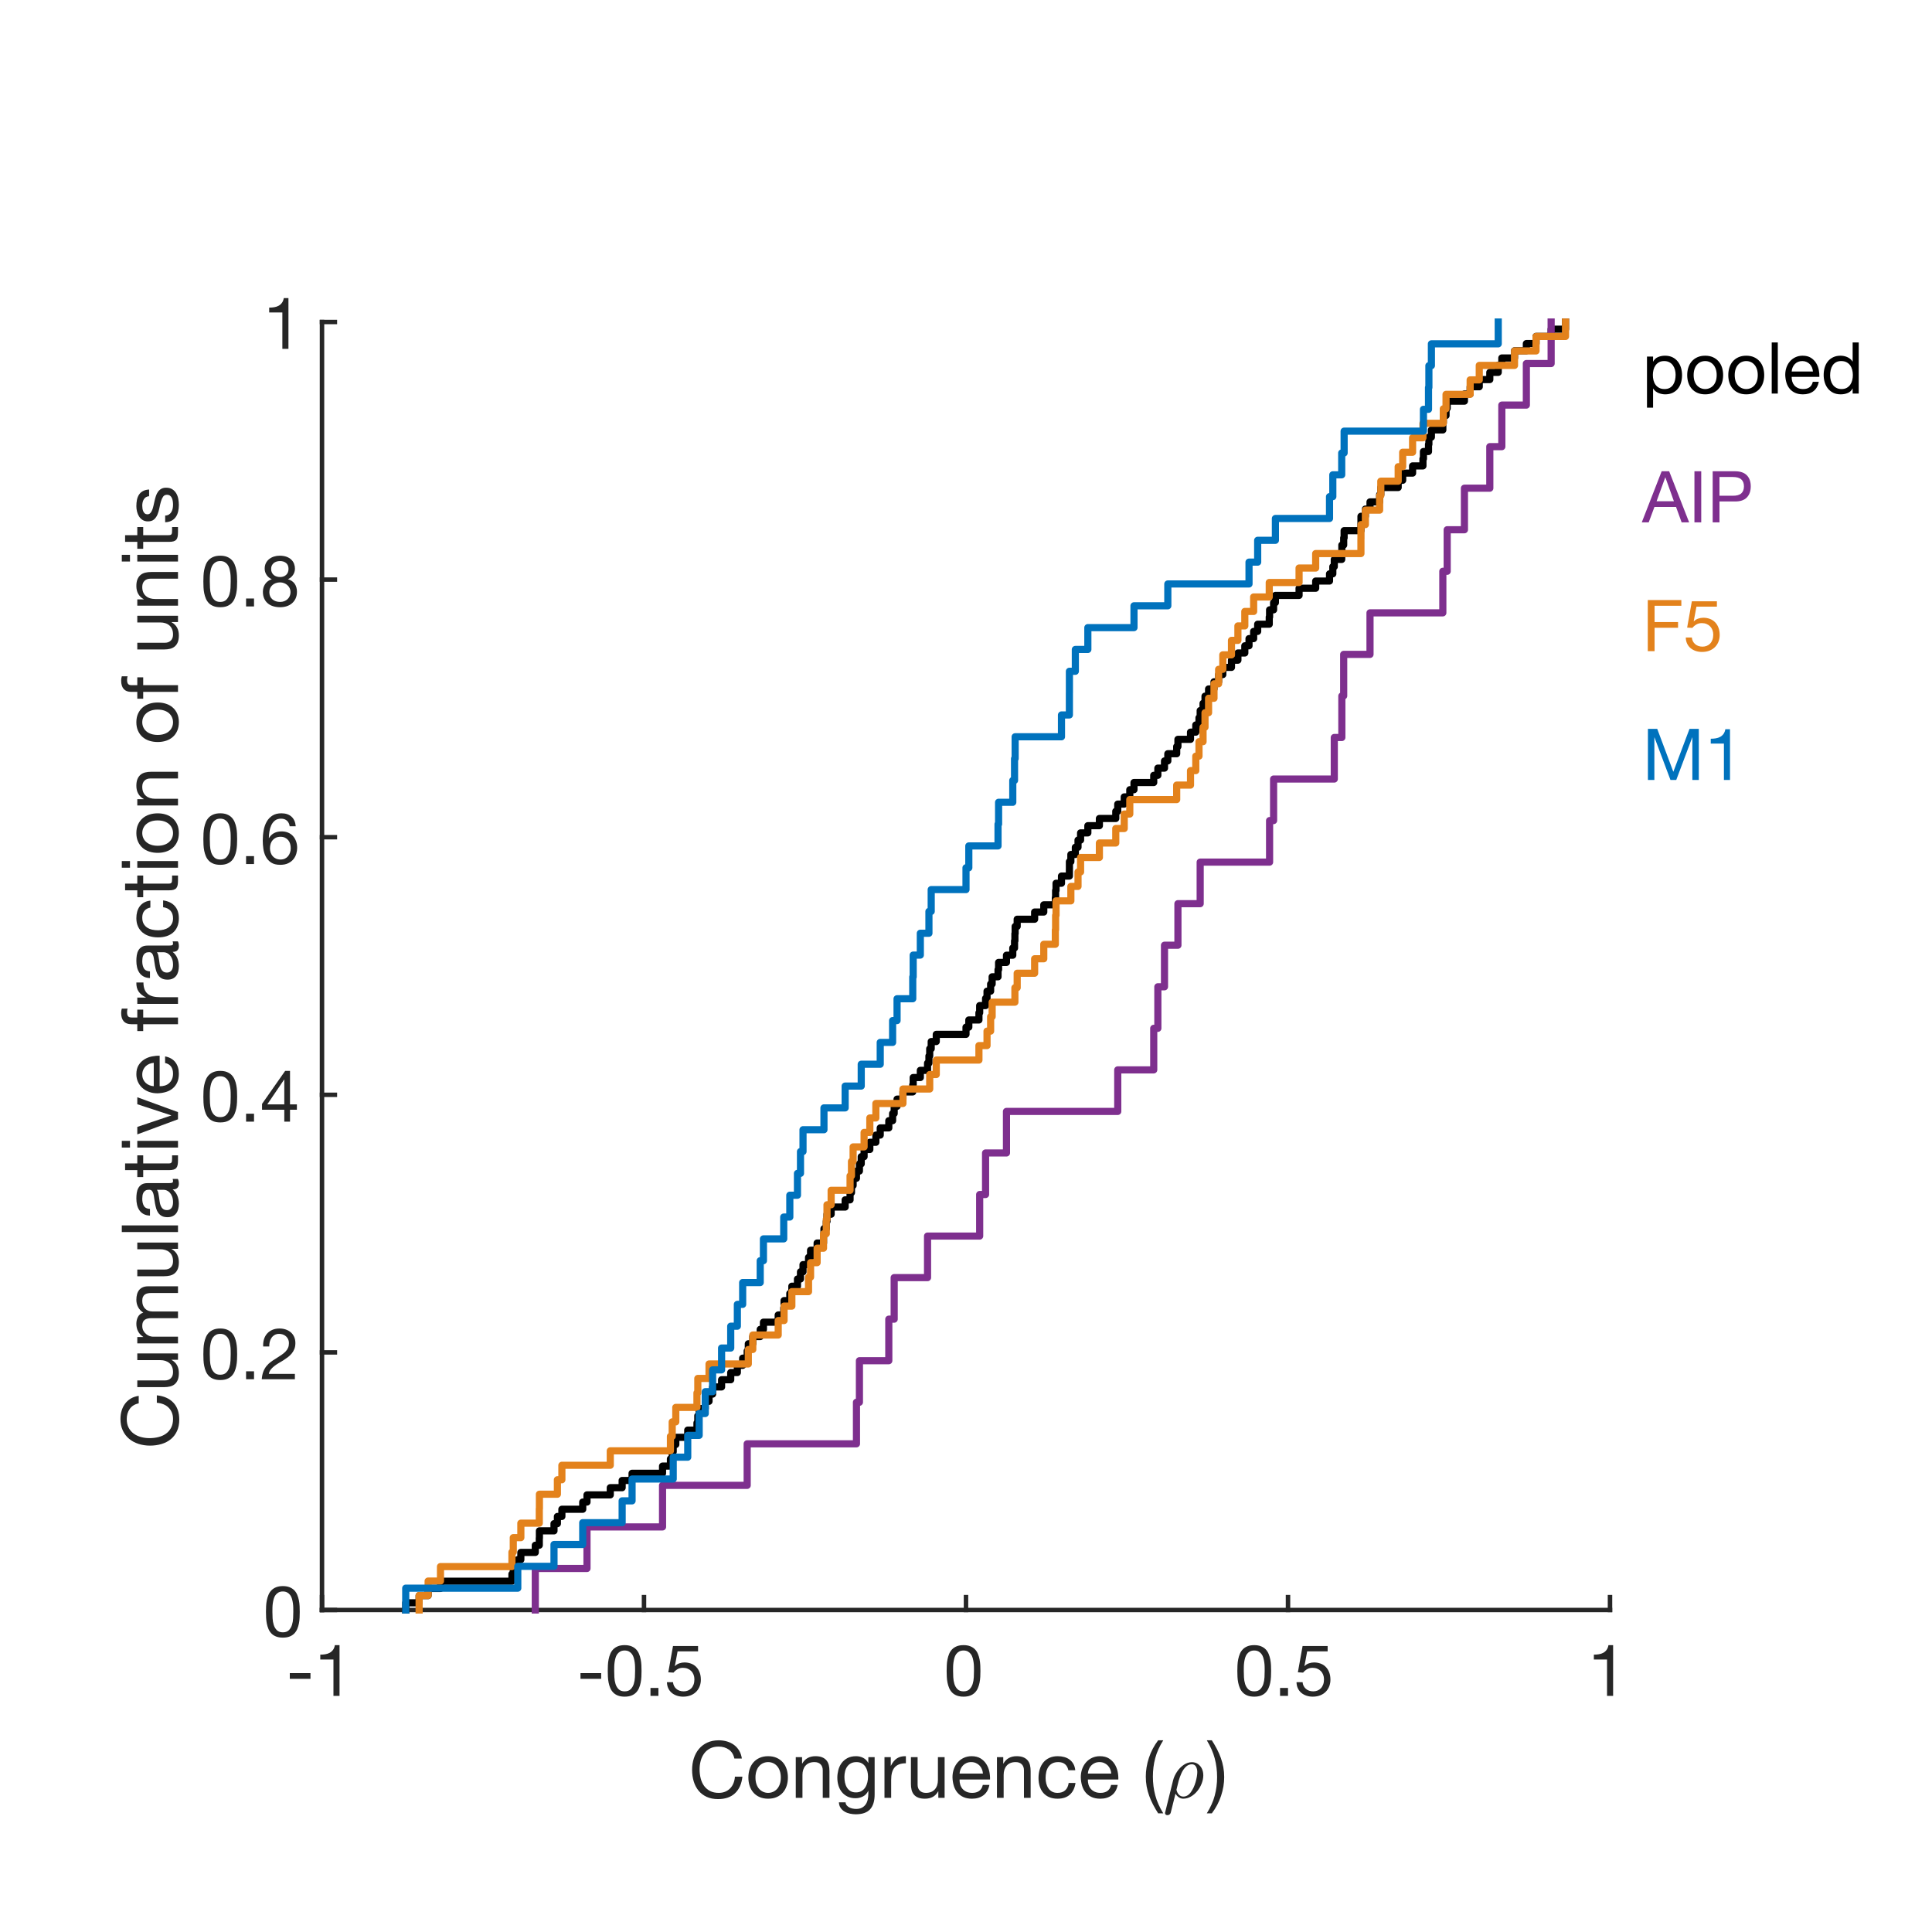 <?xml version="1.0"?>
<!DOCTYPE svg PUBLIC '-//W3C//DTD SVG 1.0//EN'
          'http://www.w3.org/TR/2001/REC-SVG-20010904/DTD/svg10.dtd'>
<svg xmlns:xlink="http://www.w3.org/1999/xlink" style="fill-opacity:1; color-rendering:auto; color-interpolation:auto; text-rendering:auto; stroke:black; stroke-linecap:square; stroke-miterlimit:10; shape-rendering:auto; stroke-opacity:1; fill:black; stroke-dasharray:none; font-weight:normal; stroke-width:1; font-family:'Dialog'; font-style:normal; stroke-linejoin:miter; font-size:12px; stroke-dashoffset:0; image-rendering:auto;" width="216" height="216" xmlns="http://www.w3.org/2000/svg"
><rect width="100%" height="100%" fill="#808080" stroke="none"/><!--Generated by the Batik Graphics2D SVG Generator--><defs id="genericDefs"
  /><g
  ><defs id="defs1"
    ><clipPath clipPathUnits="userSpaceOnUse" id="clipPath1"
      ><path d="M0 0 L216 0 L216 216 L0 216 L0 0 Z"
      /></clipPath
    ></defs
    ><g style="fill:white; stroke:white;"
    ><rect x="0" y="0" width="216" style="clip-path:url(#clipPath1); stroke:none;" height="216"
    /></g
    ><g style="fill:white; text-rendering:optimizeSpeed; color-rendering:optimizeSpeed; image-rendering:optimizeSpeed; shape-rendering:crispEdges; stroke:white; color-interpolation:sRGB;"
    ><rect x="0" width="216" height="216" y="0" style="stroke:none;"
      /><path style="stroke:none;" d="M36 180 L180 180 L180 36 L36 36 Z"
    /></g
    ><g style="fill:rgb(38,38,38); text-rendering:geometricPrecision; image-rendering:optimizeQuality; color-rendering:optimizeQuality; stroke-linejoin:round; stroke:rgb(38,38,38); color-interpolation:linearRGB; stroke-width:0.5;"
    ><line y2="180" style="fill:none;" x1="36" x2="180" y1="180"
      /><line y2="178.56" style="fill:none;" x1="36" x2="36" y1="180"
      /><line y2="178.56" style="fill:none;" x1="72" x2="72" y1="180"
      /><line y2="178.56" style="fill:none;" x1="108" x2="108" y1="180"
      /><line y2="178.56" style="fill:none;" x1="144" x2="144" y1="180"
      /><line y2="178.56" style="fill:none;" x1="180" x2="180" y1="180"
    /></g
    ><g transform="translate(36,181.6)" style="font-size:8px; fill:rgb(38,38,38); text-rendering:geometricPrecision; image-rendering:optimizeQuality; color-rendering:optimizeQuality; font-family:'Helvetica Neue'; stroke:rgb(38,38,38); color-interpolation:linearRGB;"
    ><path style="stroke:none;" d="M-3.6 5.456 L-3.6 6.096 L-1.288 6.096 L-1.288 5.456 ZM1.96 8 L1.96 2.328 L1.44 2.328 Q1.384 2.648 1.232 2.856 Q1.08 3.064 0.86 3.184 Q0.64 3.304 0.368 3.348 Q0.096 3.392 -0.192 3.392 L-0.192 3.936 L1.28 3.936 L1.28 8 Z"
    /></g
    ><g transform="translate(72,181.6)" style="font-size:8px; fill:rgb(38,38,38); text-rendering:geometricPrecision; image-rendering:optimizeQuality; color-rendering:optimizeQuality; font-family:'Helvetica Neue'; stroke:rgb(38,38,38); color-interpolation:linearRGB;"
    ><path style="stroke:none;" d="M-7.1 5.456 L-7.1 6.096 L-4.788 6.096 L-4.788 5.456 ZM-3.332 5.208 Q-3.332 5 -3.328 4.748 Q-3.324 4.496 -3.288 4.244 Q-3.252 3.992 -3.184 3.752 Q-3.116 3.512 -2.984 3.332 Q-2.852 3.152 -2.652 3.04 Q-2.452 2.928 -2.164 2.928 Q-1.876 2.928 -1.676 3.04 Q-1.476 3.152 -1.344 3.332 Q-1.212 3.512 -1.144 3.752 Q-1.076 3.992 -1.04 4.244 Q-1.004 4.496 -1 4.748 Q-0.996 5 -0.996 5.208 Q-0.996 5.528 -1.016 5.924 Q-1.036 6.32 -1.144 6.668 Q-1.252 7.016 -1.492 7.256 Q-1.732 7.496 -2.164 7.496 Q-2.596 7.496 -2.836 7.256 Q-3.076 7.016 -3.184 6.668 Q-3.292 6.32 -3.312 5.924 Q-3.332 5.528 -3.332 5.208 ZM-4.052 5.216 Q-4.052 5.528 -4.036 5.864 Q-4.02 6.2 -3.956 6.52 Q-3.892 6.84 -3.772 7.124 Q-3.652 7.408 -3.444 7.624 Q-3.236 7.84 -2.92 7.964 Q-2.604 8.088 -2.164 8.088 Q-1.716 8.088 -1.404 7.964 Q-1.092 7.84 -0.884 7.624 Q-0.676 7.408 -0.556 7.124 Q-0.436 6.84 -0.372 6.52 Q-0.308 6.2 -0.292 5.864 Q-0.276 5.528 -0.276 5.216 Q-0.276 4.904 -0.292 4.568 Q-0.308 4.232 -0.372 3.912 Q-0.436 3.592 -0.556 3.304 Q-0.676 3.016 -0.884 2.8 Q-1.092 2.584 -1.408 2.456 Q-1.724 2.328 -2.164 2.328 Q-2.604 2.328 -2.92 2.456 Q-3.236 2.584 -3.444 2.8 Q-3.652 3.016 -3.772 3.304 Q-3.892 3.592 -3.956 3.912 Q-4.02 4.232 -4.036 4.568 Q-4.052 4.904 -4.052 5.216 ZM0.724 7.112 L0.724 8 L1.612 8 L1.612 7.112 ZM6.044 3.024 L6.044 2.424 L3.244 2.424 L2.716 5.368 L3.3 5.4 Q3.5 5.16 3.76 5.012 Q4.02 4.864 4.356 4.864 Q4.644 4.864 4.88 4.96 Q5.116 5.056 5.284 5.228 Q5.452 5.4 5.544 5.636 Q5.636 5.872 5.636 6.152 Q5.636 6.488 5.54 6.74 Q5.444 6.992 5.28 7.16 Q5.116 7.328 4.896 7.412 Q4.676 7.496 4.436 7.496 Q4.18 7.496 3.968 7.42 Q3.756 7.344 3.6 7.204 Q3.444 7.064 3.352 6.876 Q3.26 6.688 3.244 6.472 L2.564 6.472 Q2.572 6.856 2.716 7.16 Q2.86 7.464 3.108 7.668 Q3.356 7.872 3.68 7.98 Q4.004 8.088 4.372 8.088 Q4.868 8.088 5.24 7.932 Q5.612 7.776 5.86 7.512 Q6.108 7.248 6.232 6.908 Q6.356 6.568 6.356 6.208 Q6.356 5.72 6.212 5.356 Q6.068 4.992 5.82 4.748 Q5.572 4.504 5.236 4.384 Q4.9 4.264 4.524 4.264 Q4.236 4.264 3.944 4.364 Q3.652 4.464 3.468 4.672 L3.452 4.656 L3.756 3.024 Z"
    /></g
    ><g transform="translate(108,181.6)" style="font-size:8px; fill:rgb(38,38,38); text-rendering:geometricPrecision; image-rendering:optimizeQuality; color-rendering:optimizeQuality; font-family:'Helvetica Neue'; stroke:rgb(38,38,38); color-interpolation:linearRGB;"
    ><path style="stroke:none;" d="M-1.444 5.208 Q-1.444 5 -1.44 4.748 Q-1.436 4.496 -1.4 4.244 Q-1.364 3.992 -1.296 3.752 Q-1.228 3.512 -1.096 3.332 Q-0.964 3.152 -0.764 3.04 Q-0.564 2.928 -0.276 2.928 Q0.012 2.928 0.212 3.04 Q0.412 3.152 0.544 3.332 Q0.676 3.512 0.744 3.752 Q0.812 3.992 0.848 4.244 Q0.884 4.496 0.888 4.748 Q0.892 5 0.892 5.208 Q0.892 5.528 0.872 5.924 Q0.852 6.32 0.744 6.668 Q0.636 7.016 0.396 7.256 Q0.156 7.496 -0.276 7.496 Q-0.708 7.496 -0.948 7.256 Q-1.188 7.016 -1.296 6.668 Q-1.404 6.32 -1.424 5.924 Q-1.444 5.528 -1.444 5.208 ZM-2.164 5.216 Q-2.164 5.528 -2.148 5.864 Q-2.132 6.2 -2.068 6.52 Q-2.004 6.84 -1.884 7.124 Q-1.764 7.408 -1.556 7.624 Q-1.348 7.84 -1.032 7.964 Q-0.716 8.088 -0.276 8.088 Q0.172 8.088 0.484 7.964 Q0.796 7.84 1.004 7.624 Q1.212 7.408 1.332 7.124 Q1.452 6.84 1.516 6.52 Q1.58 6.2 1.596 5.864 Q1.612 5.528 1.612 5.216 Q1.612 4.904 1.596 4.568 Q1.58 4.232 1.516 3.912 Q1.452 3.592 1.332 3.304 Q1.212 3.016 1.004 2.8 Q0.796 2.584 0.48 2.456 Q0.164 2.328 -0.276 2.328 Q-0.716 2.328 -1.032 2.456 Q-1.348 2.584 -1.556 2.8 Q-1.764 3.016 -1.884 3.304 Q-2.004 3.592 -2.068 3.912 Q-2.132 4.232 -2.148 4.568 Q-2.164 4.904 -2.164 5.216 Z"
    /></g
    ><g transform="translate(144,181.6)" style="font-size:8px; fill:rgb(38,38,38); text-rendering:geometricPrecision; image-rendering:optimizeQuality; color-rendering:optimizeQuality; font-family:'Helvetica Neue'; stroke:rgb(38,38,38); color-interpolation:linearRGB;"
    ><path style="stroke:none;" d="M-4.944 5.208 Q-4.944 5 -4.94 4.748 Q-4.936 4.496 -4.9 4.244 Q-4.864 3.992 -4.796 3.752 Q-4.728 3.512 -4.596 3.332 Q-4.464 3.152 -4.264 3.04 Q-4.064 2.928 -3.776 2.928 Q-3.488 2.928 -3.288 3.04 Q-3.088 3.152 -2.956 3.332 Q-2.824 3.512 -2.756 3.752 Q-2.688 3.992 -2.652 4.244 Q-2.616 4.496 -2.612 4.748 Q-2.608 5 -2.608 5.208 Q-2.608 5.528 -2.628 5.924 Q-2.648 6.32 -2.756 6.668 Q-2.864 7.016 -3.104 7.256 Q-3.344 7.496 -3.776 7.496 Q-4.208 7.496 -4.448 7.256 Q-4.688 7.016 -4.796 6.668 Q-4.904 6.32 -4.924 5.924 Q-4.944 5.528 -4.944 5.208 ZM-5.664 5.216 Q-5.664 5.528 -5.648 5.864 Q-5.632 6.2 -5.568 6.52 Q-5.504 6.84 -5.384 7.124 Q-5.264 7.408 -5.056 7.624 Q-4.848 7.84 -4.532 7.964 Q-4.216 8.088 -3.776 8.088 Q-3.328 8.088 -3.016 7.964 Q-2.704 7.84 -2.496 7.624 Q-2.288 7.408 -2.168 7.124 Q-2.048 6.84 -1.984 6.52 Q-1.92 6.2 -1.904 5.864 Q-1.888 5.528 -1.888 5.216 Q-1.888 4.904 -1.904 4.568 Q-1.92 4.232 -1.984 3.912 Q-2.048 3.592 -2.168 3.304 Q-2.288 3.016 -2.496 2.8 Q-2.704 2.584 -3.02 2.456 Q-3.336 2.328 -3.776 2.328 Q-4.216 2.328 -4.532 2.456 Q-4.848 2.584 -5.056 2.8 Q-5.264 3.016 -5.384 3.304 Q-5.504 3.592 -5.568 3.912 Q-5.632 4.232 -5.648 4.568 Q-5.664 4.904 -5.664 5.216 ZM-0.888 7.112 L-0.888 8 L-0 8 L-0 7.112 ZM4.432 3.024 L4.432 2.424 L1.632 2.424 L1.104 5.368 L1.688 5.4 Q1.888 5.16 2.148 5.012 Q2.408 4.864 2.744 4.864 Q3.032 4.864 3.268 4.96 Q3.504 5.056 3.672 5.228 Q3.84 5.4 3.932 5.636 Q4.024 5.872 4.024 6.152 Q4.024 6.488 3.928 6.74 Q3.832 6.992 3.668 7.16 Q3.504 7.328 3.284 7.412 Q3.064 7.496 2.824 7.496 Q2.568 7.496 2.356 7.42 Q2.144 7.344 1.988 7.204 Q1.832 7.064 1.74 6.876 Q1.648 6.688 1.632 6.472 L0.952 6.472 Q0.96 6.856 1.104 7.16 Q1.248 7.464 1.496 7.668 Q1.744 7.872 2.068 7.98 Q2.392 8.088 2.76 8.088 Q3.256 8.088 3.628 7.932 Q4 7.776 4.248 7.512 Q4.496 7.248 4.62 6.908 Q4.744 6.568 4.744 6.208 Q4.744 5.72 4.6 5.356 Q4.456 4.992 4.208 4.748 Q3.96 4.504 3.624 4.384 Q3.288 4.264 2.912 4.264 Q2.624 4.264 2.332 4.364 Q2.04 4.464 1.856 4.672 L1.84 4.656 L2.144 3.024 Z"
    /></g
    ><g transform="translate(180,181.6)" style="font-size:8px; fill:rgb(38,38,38); text-rendering:geometricPrecision; image-rendering:optimizeQuality; color-rendering:optimizeQuality; font-family:'Helvetica Neue'; stroke:rgb(38,38,38); color-interpolation:linearRGB;"
    ><path style="stroke:none;" d="M0.348 8 L0.348 2.328 L-0.172 2.328 Q-0.228 2.648 -0.38 2.856 Q-0.532 3.064 -0.752 3.184 Q-0.972 3.304 -1.244 3.348 Q-1.516 3.392 -1.804 3.392 L-1.804 3.936 L-0.332 3.936 L-0.332 8 Z"
    /></g
    ><g transform="translate(77,201)" style="font-size:8.8px; fill:rgb(38,38,38); text-rendering:geometricPrecision; image-rendering:optimizeQuality; color-rendering:optimizeQuality; font-family:'Helvetica Neue'; stroke:rgb(38,38,38); color-interpolation:linearRGB;"
    ><path style="stroke:none;" d="M5.104 -4.391 L5.94 -4.391 Q5.87 -4.893 5.641 -5.276 Q5.412 -5.658 5.069 -5.914 Q4.726 -6.169 4.286 -6.301 Q3.846 -6.433 3.353 -6.433 Q2.631 -6.433 2.072 -6.173 Q1.514 -5.914 1.14 -5.465 Q0.766 -5.016 0.572 -4.413 Q0.378 -3.81 0.378 -3.124 Q0.378 -2.438 0.559 -1.839 Q0.739 -1.241 1.1 -0.801 Q1.461 -0.361 2.006 -0.11 Q2.552 0.141 3.282 0.141 Q4.488 0.141 5.183 -0.519 Q5.878 -1.179 6.002 -2.367 L5.166 -2.367 Q5.139 -1.98 5.007 -1.646 Q4.875 -1.311 4.642 -1.069 Q4.409 -0.827 4.088 -0.691 Q3.766 -0.554 3.353 -0.554 Q2.79 -0.554 2.385 -0.766 Q1.98 -0.977 1.72 -1.333 Q1.461 -1.69 1.338 -2.169 Q1.214 -2.649 1.214 -3.186 Q1.214 -3.678 1.338 -4.136 Q1.461 -4.594 1.72 -4.95 Q1.98 -5.306 2.38 -5.518 Q2.781 -5.729 3.344 -5.729 Q4.004 -5.729 4.484 -5.394 Q4.963 -5.06 5.104 -4.391 ZM7.462 -2.27 Q7.462 -2.684 7.572 -3.005 Q7.682 -3.326 7.876 -3.546 Q8.07 -3.766 8.329 -3.881 Q8.589 -3.995 8.879 -3.995 Q9.17 -3.995 9.429 -3.881 Q9.689 -3.766 9.882 -3.546 Q10.076 -3.326 10.186 -3.005 Q10.296 -2.684 10.296 -2.27 Q10.296 -1.857 10.186 -1.536 Q10.076 -1.214 9.882 -0.999 Q9.689 -0.783 9.429 -0.669 Q9.17 -0.554 8.879 -0.554 Q8.589 -0.554 8.329 -0.669 Q8.07 -0.783 7.876 -0.999 Q7.682 -1.214 7.572 -1.536 Q7.462 -1.857 7.462 -2.27 ZM6.67 -2.27 Q6.67 -1.769 6.811 -1.338 Q6.952 -0.906 7.234 -0.585 Q7.515 -0.264 7.929 -0.084 Q8.342 0.097 8.879 0.097 Q9.425 0.097 9.834 -0.084 Q10.243 -0.264 10.525 -0.585 Q10.806 -0.906 10.947 -1.338 Q11.088 -1.769 11.088 -2.27 Q11.088 -2.772 10.947 -3.208 Q10.806 -3.643 10.525 -3.964 Q10.243 -4.286 9.834 -4.47 Q9.425 -4.655 8.879 -4.655 Q8.342 -4.655 7.929 -4.47 Q7.515 -4.286 7.234 -3.964 Q6.952 -3.643 6.811 -3.208 Q6.67 -2.772 6.67 -2.27 ZM11.968 -4.55 L11.968 0 L12.716 0 L12.716 -2.57 Q12.716 -2.878 12.8 -3.137 Q12.883 -3.397 13.05 -3.59 Q13.218 -3.784 13.468 -3.89 Q13.719 -3.995 14.062 -3.995 Q14.494 -3.995 14.74 -3.749 Q14.986 -3.502 14.986 -3.08 L14.986 0 L15.734 0 L15.734 -2.992 Q15.734 -3.362 15.66 -3.665 Q15.585 -3.969 15.4 -4.189 Q15.215 -4.409 14.916 -4.532 Q14.617 -4.655 14.168 -4.655 Q13.156 -4.655 12.69 -3.828 L12.672 -3.828 L12.672 -4.55 ZM20.786 -0.387 L20.786 -4.55 L20.082 -4.55 L20.082 -3.898 L20.073 -3.898 Q19.87 -4.277 19.51 -4.466 Q19.149 -4.655 18.718 -4.655 Q18.128 -4.655 17.723 -4.431 Q17.318 -4.206 17.072 -3.859 Q16.826 -3.511 16.72 -3.084 Q16.614 -2.658 16.614 -2.253 Q16.614 -1.786 16.742 -1.368 Q16.87 -0.95 17.125 -0.638 Q17.38 -0.326 17.758 -0.141 Q18.137 0.044 18.647 0.044 Q19.087 0.044 19.479 -0.154 Q19.87 -0.352 20.064 -0.774 L20.082 -0.774 L20.082 -0.475 Q20.082 -0.097 20.007 0.22 Q19.932 0.537 19.765 0.761 Q19.598 0.986 19.342 1.113 Q19.087 1.241 18.718 1.241 Q18.533 1.241 18.33 1.201 Q18.128 1.162 17.956 1.074 Q17.785 0.986 17.666 0.845 Q17.547 0.704 17.538 0.502 L16.79 0.502 Q16.808 0.871 16.984 1.126 Q17.16 1.382 17.428 1.54 Q17.697 1.698 18.027 1.769 Q18.357 1.839 18.674 1.839 Q19.765 1.839 20.275 1.285 Q20.786 0.73 20.786 -0.387 ZM18.691 -0.607 Q18.322 -0.607 18.075 -0.761 Q17.829 -0.915 17.679 -1.166 Q17.53 -1.417 17.468 -1.725 Q17.406 -2.033 17.406 -2.341 Q17.406 -2.666 17.481 -2.966 Q17.556 -3.265 17.719 -3.494 Q17.882 -3.722 18.137 -3.859 Q18.392 -3.995 18.753 -3.995 Q19.105 -3.995 19.351 -3.854 Q19.598 -3.714 19.752 -3.48 Q19.906 -3.247 19.976 -2.957 Q20.046 -2.666 20.046 -2.367 Q20.046 -2.05 19.972 -1.734 Q19.897 -1.417 19.738 -1.166 Q19.58 -0.915 19.32 -0.761 Q19.061 -0.607 18.691 -0.607 ZM21.886 -4.55 L21.886 0 L22.634 0 L22.634 -2.024 Q22.634 -2.464 22.722 -2.803 Q22.81 -3.142 23.003 -3.379 Q23.197 -3.617 23.514 -3.74 Q23.83 -3.863 24.279 -3.863 L24.279 -4.655 Q23.672 -4.673 23.276 -4.409 Q22.88 -4.145 22.607 -3.59 L22.59 -3.59 L22.59 -4.55 ZM28.609 0 L28.609 -4.55 L27.861 -4.55 L27.861 -1.98 Q27.861 -1.672 27.777 -1.412 Q27.694 -1.153 27.526 -0.959 Q27.359 -0.766 27.108 -0.66 Q26.858 -0.554 26.514 -0.554 Q26.083 -0.554 25.837 -0.801 Q25.59 -1.047 25.59 -1.47 L25.59 -4.55 L24.842 -4.55 L24.842 -1.558 Q24.842 -1.188 24.917 -0.884 Q24.992 -0.581 25.177 -0.361 Q25.362 -0.141 25.661 -0.022 Q25.96 0.097 26.409 0.097 Q26.91 0.097 27.28 -0.101 Q27.65 -0.299 27.887 -0.722 L27.905 -0.722 L27.905 0 ZM32.894 -2.71 L30.281 -2.71 Q30.298 -2.974 30.395 -3.208 Q30.492 -3.441 30.659 -3.617 Q30.826 -3.793 31.06 -3.894 Q31.293 -3.995 31.583 -3.995 Q31.865 -3.995 32.098 -3.894 Q32.331 -3.793 32.503 -3.621 Q32.674 -3.45 32.776 -3.212 Q32.877 -2.974 32.894 -2.71 ZM33.616 -1.443 L32.877 -1.443 Q32.78 -0.994 32.476 -0.774 Q32.173 -0.554 31.698 -0.554 Q31.328 -0.554 31.055 -0.678 Q30.782 -0.801 30.606 -1.008 Q30.43 -1.214 30.351 -1.483 Q30.272 -1.751 30.281 -2.05 L33.686 -2.05 Q33.704 -2.464 33.612 -2.922 Q33.519 -3.379 33.277 -3.766 Q33.035 -4.154 32.635 -4.404 Q32.234 -4.655 31.627 -4.655 Q31.161 -4.655 30.769 -4.479 Q30.378 -4.303 30.092 -3.986 Q29.806 -3.67 29.647 -3.238 Q29.489 -2.807 29.489 -2.288 Q29.506 -1.769 29.643 -1.329 Q29.779 -0.889 30.052 -0.572 Q30.325 -0.255 30.725 -0.079 Q31.126 0.097 31.671 0.097 Q32.446 0.097 32.956 -0.29 Q33.466 -0.678 33.616 -1.443 ZM34.461 -4.55 L34.461 0 L35.209 0 L35.209 -2.57 Q35.209 -2.878 35.292 -3.137 Q35.376 -3.397 35.543 -3.59 Q35.71 -3.784 35.961 -3.89 Q36.212 -3.995 36.555 -3.995 Q36.986 -3.995 37.233 -3.749 Q37.479 -3.502 37.479 -3.08 L37.479 0 L38.227 0 L38.227 -2.992 Q38.227 -3.362 38.152 -3.665 Q38.078 -3.969 37.893 -4.189 Q37.708 -4.409 37.409 -4.532 Q37.11 -4.655 36.661 -4.655 Q35.649 -4.655 35.182 -3.828 L35.165 -3.828 L35.165 -4.55 ZM42.442 -3.089 L43.217 -3.089 Q43.173 -3.494 43.006 -3.788 Q42.838 -4.083 42.579 -4.277 Q42.319 -4.47 41.98 -4.563 Q41.642 -4.655 41.254 -4.655 Q40.718 -4.655 40.313 -4.466 Q39.908 -4.277 39.64 -3.947 Q39.371 -3.617 39.239 -3.172 Q39.107 -2.728 39.107 -2.218 Q39.107 -1.707 39.244 -1.28 Q39.38 -0.854 39.648 -0.546 Q39.917 -0.238 40.317 -0.07 Q40.718 0.097 41.237 0.097 Q42.108 0.097 42.614 -0.361 Q43.12 -0.818 43.243 -1.663 L42.478 -1.663 Q42.407 -1.135 42.095 -0.845 Q41.782 -0.554 41.228 -0.554 Q40.876 -0.554 40.621 -0.695 Q40.366 -0.836 40.207 -1.069 Q40.049 -1.302 39.974 -1.602 Q39.899 -1.901 39.899 -2.218 Q39.899 -2.561 39.97 -2.882 Q40.04 -3.203 40.203 -3.45 Q40.366 -3.696 40.638 -3.846 Q40.911 -3.995 41.316 -3.995 Q41.791 -3.995 42.073 -3.758 Q42.354 -3.52 42.442 -3.089 ZM47.238 -2.71 L44.625 -2.71 Q44.642 -2.974 44.739 -3.208 Q44.836 -3.441 45.003 -3.617 Q45.17 -3.793 45.404 -3.894 Q45.637 -3.995 45.927 -3.995 Q46.209 -3.995 46.442 -3.894 Q46.675 -3.793 46.847 -3.621 Q47.018 -3.45 47.12 -3.212 Q47.221 -2.974 47.238 -2.71 ZM47.96 -1.443 L47.221 -1.443 Q47.124 -0.994 46.82 -0.774 Q46.517 -0.554 46.042 -0.554 Q45.672 -0.554 45.399 -0.678 Q45.126 -0.801 44.95 -1.008 Q44.774 -1.214 44.695 -1.483 Q44.616 -1.751 44.625 -2.05 L48.03 -2.05 Q48.048 -2.464 47.956 -2.922 Q47.863 -3.379 47.621 -3.766 Q47.379 -4.154 46.979 -4.404 Q46.578 -4.655 45.971 -4.655 Q45.505 -4.655 45.113 -4.479 Q44.722 -4.303 44.436 -3.986 Q44.15 -3.67 43.991 -3.238 Q43.833 -2.807 43.833 -2.288 Q43.85 -1.769 43.987 -1.329 Q44.123 -0.889 44.396 -0.572 Q44.669 -0.255 45.069 -0.079 Q45.47 0.097 46.015 0.097 Q46.79 0.097 47.3 -0.29 Q47.81 -0.678 47.96 -1.443 ZM52.483 1.734 L53.055 1.734 Q52.43 0.722 52.162 -0.273 Q51.894 -1.267 51.894 -2.376 Q51.894 -3.458 52.158 -4.444 Q52.422 -5.43 53.055 -6.433 L52.483 -6.433 Q51.797 -5.526 51.449 -4.47 Q51.102 -3.414 51.102 -2.376 Q51.102 -1.795 51.198 -1.267 Q51.295 -0.739 51.476 -0.238 Q51.656 0.264 51.911 0.752 Q52.166 1.241 52.483 1.734 Z"
    /></g
    ><g transform="translate(130,201)" style="font-size:8.8px; fill:rgb(38,38,38); text-rendering:geometricPrecision; image-rendering:optimizeQuality; color-rendering:optimizeQuality; font-family:'mwb_cmmi10'; stroke:rgb(38,38,38); color-interpolation:linearRGB;"
    ><path style="stroke:none;" d="M0.25 1.688 Q0.25 1.641 0.266 1.625 L1.156 -1.969 Q1.281 -2.453 1.594 -2.922 Q1.906 -3.391 2.344 -3.688 Q2.781 -3.984 3.266 -3.984 Q3.656 -3.984 3.945 -3.773 Q4.234 -3.562 4.383 -3.234 Q4.531 -2.906 4.531 -2.516 Q4.531 -2.078 4.352 -1.609 Q4.172 -1.141 3.859 -0.758 Q3.547 -0.375 3.141 -0.141 Q2.734 0.094 2.281 0.094 Q2.016 0.094 1.789 -0.062 Q1.562 -0.219 1.422 -0.469 L0.891 1.656 Q0.859 1.781 0.758 1.859 Q0.656 1.938 0.516 1.938 Q0.406 1.938 0.328 1.875 Q0.25 1.812 0.25 1.688 ZM2.297 -0.141 Q2.781 -0.141 3.133 -0.625 Q3.484 -1.109 3.672 -1.773 Q3.859 -2.438 3.859 -2.891 Q3.859 -3.234 3.711 -3.492 Q3.562 -3.75 3.25 -3.75 Q2.859 -3.75 2.562 -3.453 Q2.266 -3.156 2.086 -2.75 Q1.906 -2.344 1.781 -1.922 L1.531 -0.906 Q1.594 -0.578 1.797 -0.359 Q2 -0.141 2.297 -0.141 Z"
    /></g
    ><g transform="translate(135,201)" style="font-size:8.8px; fill:rgb(38,38,38); text-rendering:geometricPrecision; image-rendering:optimizeQuality; color-rendering:optimizeQuality; font-family:'Helvetica Neue'; stroke:rgb(38,38,38); color-interpolation:linearRGB;"
    ><path style="stroke:none;" d="M-0.079 1.734 L0.484 1.734 Q1.17 0.827 1.518 -0.224 Q1.866 -1.276 1.866 -2.314 Q1.866 -2.895 1.769 -3.423 Q1.672 -3.951 1.492 -4.457 Q1.311 -4.963 1.056 -5.452 Q0.801 -5.94 0.484 -6.433 L-0.079 -6.433 Q0.537 -5.421 0.805 -4.422 Q1.074 -3.423 1.074 -2.314 Q1.074 -1.241 0.81 -0.251 Q0.546 0.739 -0.079 1.734 Z"
    /></g
    ><g style="fill:rgb(38,38,38); text-rendering:geometricPrecision; image-rendering:optimizeQuality; color-rendering:optimizeQuality; stroke-linejoin:round; stroke:rgb(38,38,38); color-interpolation:linearRGB; stroke-width:0.5;"
    ><line y2="36" style="fill:none;" x1="36" x2="36" y1="180"
      /><line y2="180" style="fill:none;" x1="36" x2="37.44" y1="180"
      /><line y2="151.2" style="fill:none;" x1="36" x2="37.44" y1="151.2"
      /><line y2="122.4" style="fill:none;" x1="36" x2="37.44" y1="122.4"
      /><line y2="93.6" style="fill:none;" x1="36" x2="37.44" y1="93.6"
      /><line y2="64.8" style="fill:none;" x1="36" x2="37.44" y1="64.8"
      /><line y2="36" style="fill:none;" x1="36" x2="37.44" y1="36"
    /></g
    ><g transform="translate(34.4,180)" style="font-size:8px; fill:rgb(38,38,38); text-rendering:geometricPrecision; image-rendering:optimizeQuality; color-rendering:optimizeQuality; font-family:'Helvetica Neue'; stroke:rgb(38,38,38); color-interpolation:linearRGB;"
    ><path style="stroke:none;" d="M-3.944 0.208 Q-3.944 0 -3.94 -0.252 Q-3.936 -0.504 -3.9 -0.756 Q-3.864 -1.008 -3.796 -1.248 Q-3.728 -1.488 -3.596 -1.668 Q-3.464 -1.848 -3.264 -1.96 Q-3.064 -2.072 -2.776 -2.072 Q-2.488 -2.072 -2.288 -1.96 Q-2.088 -1.848 -1.956 -1.668 Q-1.824 -1.488 -1.756 -1.248 Q-1.688 -1.008 -1.652 -0.756 Q-1.616 -0.504 -1.612 -0.252 Q-1.608 0 -1.608 0.208 Q-1.608 0.528 -1.628 0.924 Q-1.648 1.32 -1.756 1.668 Q-1.864 2.016 -2.104 2.256 Q-2.344 2.496 -2.776 2.496 Q-3.208 2.496 -3.448 2.256 Q-3.688 2.016 -3.796 1.668 Q-3.904 1.32 -3.924 0.924 Q-3.944 0.528 -3.944 0.208 ZM-4.664 0.216 Q-4.664 0.528 -4.648 0.864 Q-4.632 1.2 -4.568 1.52 Q-4.504 1.84 -4.384 2.124 Q-4.264 2.408 -4.056 2.624 Q-3.848 2.84 -3.532 2.964 Q-3.216 3.088 -2.776 3.088 Q-2.328 3.088 -2.016 2.964 Q-1.704 2.84 -1.496 2.624 Q-1.288 2.408 -1.168 2.124 Q-1.048 1.84 -0.984 1.52 Q-0.92 1.2 -0.904 0.864 Q-0.888 0.528 -0.888 0.216 Q-0.888 -0.096 -0.904 -0.432 Q-0.92 -0.768 -0.984 -1.088 Q-1.048 -1.408 -1.168 -1.696 Q-1.288 -1.984 -1.496 -2.2 Q-1.704 -2.416 -2.02 -2.544 Q-2.336 -2.672 -2.776 -2.672 Q-3.216 -2.672 -3.532 -2.544 Q-3.848 -2.416 -4.056 -2.2 Q-4.264 -1.984 -4.384 -1.696 Q-4.504 -1.408 -4.568 -1.088 Q-4.632 -0.768 -4.648 -0.432 Q-4.664 -0.096 -4.664 0.216 Z"
    /></g
    ><g transform="translate(34.4,151.2)" style="font-size:8px; fill:rgb(38,38,38); text-rendering:geometricPrecision; image-rendering:optimizeQuality; color-rendering:optimizeQuality; font-family:'Helvetica Neue'; stroke:rgb(38,38,38); color-interpolation:linearRGB;"
    ><path style="stroke:none;" d="M-10.944 0.208 Q-10.944 0 -10.94 -0.252 Q-10.936 -0.504 -10.9 -0.756 Q-10.864 -1.008 -10.796 -1.248 Q-10.728 -1.488 -10.596 -1.668 Q-10.464 -1.848 -10.264 -1.96 Q-10.064 -2.072 -9.776 -2.072 Q-9.488 -2.072 -9.288 -1.96 Q-9.088 -1.848 -8.956 -1.668 Q-8.824 -1.488 -8.756 -1.248 Q-8.688 -1.008 -8.652 -0.756 Q-8.616 -0.504 -8.612 -0.252 Q-8.608 0 -8.608 0.208 Q-8.608 0.528 -8.628 0.924 Q-8.648 1.32 -8.756 1.668 Q-8.864 2.016 -9.104 2.256 Q-9.344 2.496 -9.776 2.496 Q-10.208 2.496 -10.448 2.256 Q-10.688 2.016 -10.796 1.668 Q-10.904 1.32 -10.924 0.924 Q-10.944 0.528 -10.944 0.208 ZM-11.664 0.216 Q-11.664 0.528 -11.648 0.864 Q-11.632 1.2 -11.568 1.52 Q-11.504 1.84 -11.384 2.124 Q-11.264 2.408 -11.056 2.624 Q-10.848 2.84 -10.532 2.964 Q-10.216 3.088 -9.776 3.088 Q-9.328 3.088 -9.016 2.964 Q-8.704 2.84 -8.496 2.624 Q-8.288 2.408 -8.168 2.124 Q-8.048 1.84 -7.984 1.52 Q-7.92 1.2 -7.904 0.864 Q-7.888 0.528 -7.888 0.216 Q-7.888 -0.096 -7.904 -0.432 Q-7.92 -0.768 -7.984 -1.088 Q-8.048 -1.408 -8.168 -1.696 Q-8.288 -1.984 -8.496 -2.2 Q-8.704 -2.416 -9.02 -2.544 Q-9.336 -2.672 -9.776 -2.672 Q-10.216 -2.672 -10.532 -2.544 Q-10.848 -2.416 -11.056 -2.2 Q-11.264 -1.984 -11.384 -1.696 Q-11.504 -1.408 -11.568 -1.088 Q-11.632 -0.768 -11.648 -0.432 Q-11.664 -0.096 -11.664 0.216 ZM-6.888 2.112 L-6.888 3 L-6 3 L-6 2.112 ZM-4.976 -0.664 L-4.296 -0.664 Q-4.304 -0.92 -4.244 -1.172 Q-4.184 -1.424 -4.048 -1.624 Q-3.912 -1.824 -3.7 -1.948 Q-3.488 -2.072 -3.192 -2.072 Q-2.968 -2.072 -2.768 -2 Q-2.568 -1.928 -2.42 -1.792 Q-2.272 -1.656 -2.184 -1.468 Q-2.096 -1.28 -2.096 -1.048 Q-2.096 -0.752 -2.188 -0.528 Q-2.28 -0.304 -2.46 -0.112 Q-2.64 0.08 -2.912 0.268 Q-3.184 0.456 -3.544 0.68 Q-3.84 0.856 -4.112 1.056 Q-4.384 1.256 -4.6 1.52 Q-4.816 1.784 -4.956 2.14 Q-5.096 2.496 -5.136 3 L-1.432 3 L-1.432 2.4 L-4.344 2.4 Q-4.296 2.136 -4.14 1.932 Q-3.984 1.728 -3.764 1.552 Q-3.544 1.376 -3.28 1.22 Q-3.016 1.064 -2.752 0.904 Q-2.488 0.736 -2.24 0.552 Q-1.992 0.368 -1.8 0.14 Q-1.608 -0.088 -1.492 -0.376 Q-1.376 -0.664 -1.376 -1.04 Q-1.376 -1.44 -1.516 -1.744 Q-1.656 -2.048 -1.896 -2.252 Q-2.136 -2.456 -2.46 -2.564 Q-2.784 -2.672 -3.152 -2.672 Q-3.6 -2.672 -3.952 -2.52 Q-4.304 -2.368 -4.54 -2.1 Q-4.776 -1.832 -4.888 -1.464 Q-5 -1.096 -4.976 -0.664 Z"
    /></g
    ><g transform="translate(34.4,122.4)" style="font-size:8px; fill:rgb(38,38,38); text-rendering:geometricPrecision; image-rendering:optimizeQuality; color-rendering:optimizeQuality; font-family:'Helvetica Neue'; stroke:rgb(38,38,38); color-interpolation:linearRGB;"
    ><path style="stroke:none;" d="M-10.944 0.208 Q-10.944 0 -10.94 -0.252 Q-10.936 -0.504 -10.9 -0.756 Q-10.864 -1.008 -10.796 -1.248 Q-10.728 -1.488 -10.596 -1.668 Q-10.464 -1.848 -10.264 -1.96 Q-10.064 -2.072 -9.776 -2.072 Q-9.488 -2.072 -9.288 -1.96 Q-9.088 -1.848 -8.956 -1.668 Q-8.824 -1.488 -8.756 -1.248 Q-8.688 -1.008 -8.652 -0.756 Q-8.616 -0.504 -8.612 -0.252 Q-8.608 0 -8.608 0.208 Q-8.608 0.528 -8.628 0.924 Q-8.648 1.32 -8.756 1.668 Q-8.864 2.016 -9.104 2.256 Q-9.344 2.496 -9.776 2.496 Q-10.208 2.496 -10.448 2.256 Q-10.688 2.016 -10.796 1.668 Q-10.904 1.32 -10.924 0.924 Q-10.944 0.528 -10.944 0.208 ZM-11.664 0.216 Q-11.664 0.528 -11.648 0.864 Q-11.632 1.2 -11.568 1.52 Q-11.504 1.84 -11.384 2.124 Q-11.264 2.408 -11.056 2.624 Q-10.848 2.84 -10.532 2.964 Q-10.216 3.088 -9.776 3.088 Q-9.328 3.088 -9.016 2.964 Q-8.704 2.84 -8.496 2.624 Q-8.288 2.408 -8.168 2.124 Q-8.048 1.84 -7.984 1.52 Q-7.92 1.2 -7.904 0.864 Q-7.888 0.528 -7.888 0.216 Q-7.888 -0.096 -7.904 -0.432 Q-7.92 -0.768 -7.984 -1.088 Q-8.048 -1.408 -8.168 -1.696 Q-8.288 -1.984 -8.496 -2.2 Q-8.704 -2.416 -9.02 -2.544 Q-9.336 -2.672 -9.776 -2.672 Q-10.216 -2.672 -10.532 -2.544 Q-10.848 -2.416 -11.056 -2.2 Q-11.264 -1.984 -11.384 -1.696 Q-11.504 -1.408 -11.568 -1.088 Q-11.632 -0.768 -11.648 -0.432 Q-11.664 -0.096 -11.664 0.216 ZM-6.888 2.112 L-6.888 3 L-6 3 L-6 2.112 ZM-2.616 1.072 L-4.52 1.072 L-2.632 -1.704 L-2.616 -1.704 ZM-1.976 1.072 L-1.976 -2.672 L-2.52 -2.672 L-5.104 1.016 L-5.104 1.672 L-2.616 1.672 L-2.616 3 L-1.976 3 L-1.976 1.672 L-1.208 1.672 L-1.208 1.072 Z"
    /></g
    ><g transform="translate(34.4,93.6)" style="font-size:8px; fill:rgb(38,38,38); text-rendering:geometricPrecision; image-rendering:optimizeQuality; color-rendering:optimizeQuality; font-family:'Helvetica Neue'; stroke:rgb(38,38,38); color-interpolation:linearRGB;"
    ><path style="stroke:none;" d="M-10.944 0.208 Q-10.944 0 -10.94 -0.252 Q-10.936 -0.504 -10.9 -0.756 Q-10.864 -1.008 -10.796 -1.248 Q-10.728 -1.488 -10.596 -1.668 Q-10.464 -1.848 -10.264 -1.96 Q-10.064 -2.072 -9.776 -2.072 Q-9.488 -2.072 -9.288 -1.96 Q-9.088 -1.848 -8.956 -1.668 Q-8.824 -1.488 -8.756 -1.248 Q-8.688 -1.008 -8.652 -0.756 Q-8.616 -0.504 -8.612 -0.252 Q-8.608 0 -8.608 0.208 Q-8.608 0.528 -8.628 0.924 Q-8.648 1.32 -8.756 1.668 Q-8.864 2.016 -9.104 2.256 Q-9.344 2.496 -9.776 2.496 Q-10.208 2.496 -10.448 2.256 Q-10.688 2.016 -10.796 1.668 Q-10.904 1.32 -10.924 0.924 Q-10.944 0.528 -10.944 0.208 ZM-11.664 0.216 Q-11.664 0.528 -11.648 0.864 Q-11.632 1.2 -11.568 1.52 Q-11.504 1.84 -11.384 2.124 Q-11.264 2.408 -11.056 2.624 Q-10.848 2.84 -10.532 2.964 Q-10.216 3.088 -9.776 3.088 Q-9.328 3.088 -9.016 2.964 Q-8.704 2.84 -8.496 2.624 Q-8.288 2.408 -8.168 2.124 Q-8.048 1.84 -7.984 1.52 Q-7.92 1.2 -7.904 0.864 Q-7.888 0.528 -7.888 0.216 Q-7.888 -0.096 -7.904 -0.432 Q-7.92 -0.768 -7.984 -1.088 Q-8.048 -1.408 -8.168 -1.696 Q-8.288 -1.984 -8.496 -2.2 Q-8.704 -2.416 -9.02 -2.544 Q-9.336 -2.672 -9.776 -2.672 Q-10.216 -2.672 -10.532 -2.544 Q-10.848 -2.416 -11.056 -2.2 Q-11.264 -1.984 -11.384 -1.696 Q-11.504 -1.408 -11.568 -1.088 Q-11.632 -0.768 -11.648 -0.432 Q-11.664 -0.096 -11.664 0.216 ZM-6.888 2.112 L-6.888 3 L-6 3 L-6 2.112 ZM-2.016 -1.224 L-1.336 -1.224 Q-1.4 -1.928 -1.816 -2.3 Q-2.232 -2.672 -2.936 -2.672 Q-3.544 -2.672 -3.944 -2.416 Q-4.344 -2.16 -4.584 -1.736 Q-4.824 -1.312 -4.924 -0.764 Q-5.024 -0.216 -5.024 0.368 Q-5.024 0.816 -4.956 1.296 Q-4.888 1.776 -4.68 2.176 Q-4.472 2.576 -4.088 2.832 Q-3.704 3.088 -3.072 3.088 Q-2.536 3.088 -2.172 2.908 Q-1.808 2.728 -1.588 2.452 Q-1.368 2.176 -1.272 1.84 Q-1.176 1.504 -1.176 1.192 Q-1.176 0.8 -1.296 0.464 Q-1.416 0.128 -1.636 -0.12 Q-1.856 -0.368 -2.18 -0.508 Q-2.504 -0.648 -2.912 -0.648 Q-3.376 -0.648 -3.732 -0.472 Q-4.088 -0.296 -4.328 0.096 L-4.344 0.08 Q-4.336 -0.248 -4.28 -0.624 Q-4.224 -1 -4.076 -1.324 Q-3.928 -1.648 -3.664 -1.86 Q-3.4 -2.072 -2.968 -2.072 Q-2.56 -2.072 -2.312 -1.84 Q-2.064 -1.608 -2.016 -1.224 ZM-3.04 -0.048 Q-2.752 -0.048 -2.536 0.056 Q-2.32 0.16 -2.176 0.332 Q-2.032 0.504 -1.964 0.74 Q-1.896 0.976 -1.896 1.24 Q-1.896 1.488 -1.972 1.716 Q-2.048 1.944 -2.192 2.12 Q-2.336 2.296 -2.548 2.396 Q-2.76 2.496 -3.04 2.496 Q-3.32 2.496 -3.54 2.396 Q-3.76 2.296 -3.908 2.128 Q-4.056 1.96 -4.136 1.728 Q-4.216 1.496 -4.216 1.232 Q-4.216 0.968 -4.14 0.732 Q-4.064 0.496 -3.912 0.324 Q-3.76 0.152 -3.544 0.052 Q-3.328 -0.048 -3.04 -0.048 Z"
    /></g
    ><g transform="translate(34.4,64.8)" style="font-size:8px; fill:rgb(38,38,38); text-rendering:geometricPrecision; image-rendering:optimizeQuality; color-rendering:optimizeQuality; font-family:'Helvetica Neue'; stroke:rgb(38,38,38); color-interpolation:linearRGB;"
    ><path style="stroke:none;" d="M-10.944 0.208 Q-10.944 0 -10.94 -0.252 Q-10.936 -0.504 -10.9 -0.756 Q-10.864 -1.008 -10.796 -1.248 Q-10.728 -1.488 -10.596 -1.668 Q-10.464 -1.848 -10.264 -1.96 Q-10.064 -2.072 -9.776 -2.072 Q-9.488 -2.072 -9.288 -1.96 Q-9.088 -1.848 -8.956 -1.668 Q-8.824 -1.488 -8.756 -1.248 Q-8.688 -1.008 -8.652 -0.756 Q-8.616 -0.504 -8.612 -0.252 Q-8.608 0 -8.608 0.208 Q-8.608 0.528 -8.628 0.924 Q-8.648 1.32 -8.756 1.668 Q-8.864 2.016 -9.104 2.256 Q-9.344 2.496 -9.776 2.496 Q-10.208 2.496 -10.448 2.256 Q-10.688 2.016 -10.796 1.668 Q-10.904 1.32 -10.924 0.924 Q-10.944 0.528 -10.944 0.208 ZM-11.664 0.216 Q-11.664 0.528 -11.648 0.864 Q-11.632 1.2 -11.568 1.52 Q-11.504 1.84 -11.384 2.124 Q-11.264 2.408 -11.056 2.624 Q-10.848 2.84 -10.532 2.964 Q-10.216 3.088 -9.776 3.088 Q-9.328 3.088 -9.016 2.964 Q-8.704 2.84 -8.496 2.624 Q-8.288 2.408 -8.168 2.124 Q-8.048 1.84 -7.984 1.52 Q-7.92 1.2 -7.904 0.864 Q-7.888 0.528 -7.888 0.216 Q-7.888 -0.096 -7.904 -0.432 Q-7.92 -0.768 -7.984 -1.088 Q-8.048 -1.408 -8.168 -1.696 Q-8.288 -1.984 -8.496 -2.2 Q-8.704 -2.416 -9.02 -2.544 Q-9.336 -2.672 -9.776 -2.672 Q-10.216 -2.672 -10.532 -2.544 Q-10.848 -2.416 -11.056 -2.2 Q-11.264 -1.984 -11.384 -1.696 Q-11.504 -1.408 -11.568 -1.088 Q-11.632 -0.768 -11.648 -0.432 Q-11.664 -0.096 -11.664 0.216 ZM-6.888 2.112 L-6.888 3 L-6 3 L-6 2.112 ZM-4.088 -1.2 Q-4.088 -1.416 -4.008 -1.576 Q-3.928 -1.736 -3.796 -1.848 Q-3.664 -1.96 -3.48 -2.016 Q-3.296 -2.072 -3.096 -2.072 Q-2.68 -2.072 -2.412 -1.852 Q-2.144 -1.632 -2.144 -1.2 Q-2.144 -0.768 -2.408 -0.528 Q-2.672 -0.288 -3.08 -0.288 Q-3.288 -0.288 -3.472 -0.344 Q-3.656 -0.4 -3.792 -0.512 Q-3.928 -0.624 -4.008 -0.796 Q-4.088 -0.968 -4.088 -1.2 ZM-4.808 -1.224 Q-4.808 -0.84 -4.592 -0.516 Q-4.376 -0.192 -4.016 -0.048 Q-4.496 0.12 -4.752 0.492 Q-5.008 0.864 -5.008 1.368 Q-5.008 1.8 -4.86 2.124 Q-4.712 2.448 -4.452 2.664 Q-4.192 2.88 -3.84 2.984 Q-3.488 3.088 -3.08 3.088 Q-2.688 3.088 -2.344 2.976 Q-2 2.864 -1.748 2.644 Q-1.496 2.424 -1.348 2.104 Q-1.2 1.784 -1.2 1.368 Q-1.2 0.84 -1.448 0.476 Q-1.696 0.112 -2.208 -0.048 Q-1.848 -0.208 -1.636 -0.524 Q-1.424 -0.84 -1.424 -1.224 Q-1.424 -1.496 -1.52 -1.756 Q-1.616 -2.016 -1.82 -2.22 Q-2.024 -2.424 -2.352 -2.548 Q-2.68 -2.672 -3.144 -2.672 Q-3.472 -2.672 -3.772 -2.576 Q-4.072 -2.48 -4.304 -2.296 Q-4.536 -2.112 -4.672 -1.844 Q-4.808 -1.576 -4.808 -1.224 ZM-4.288 1.4 Q-4.288 1.152 -4.196 0.952 Q-4.104 0.752 -3.94 0.608 Q-3.776 0.464 -3.556 0.388 Q-3.336 0.312 -3.088 0.312 Q-2.848 0.312 -2.636 0.396 Q-2.424 0.48 -2.264 0.624 Q-2.104 0.768 -2.012 0.964 Q-1.92 1.16 -1.92 1.392 Q-1.92 1.632 -2.004 1.832 Q-2.088 2.032 -2.244 2.18 Q-2.4 2.328 -2.612 2.412 Q-2.824 2.496 -3.08 2.496 Q-3.608 2.496 -3.948 2.204 Q-4.288 1.912 -4.288 1.4 Z"
    /></g
    ><g transform="translate(34.4,36)" style="font-size:8px; fill:rgb(38,38,38); text-rendering:geometricPrecision; image-rendering:optimizeQuality; color-rendering:optimizeQuality; font-family:'Helvetica Neue'; stroke:rgb(38,38,38); color-interpolation:linearRGB;"
    ><path style="stroke:none;" d="M-2.152 3 L-2.152 -2.672 L-2.672 -2.672 Q-2.728 -2.352 -2.88 -2.144 Q-3.032 -1.936 -3.252 -1.816 Q-3.472 -1.696 -3.744 -1.652 Q-4.016 -1.608 -4.304 -1.608 L-4.304 -1.064 L-2.832 -1.064 L-2.832 3 Z"
    /></g
    ><g transform="translate(21.9,108) rotate(-90)" style="font-size:8.8px; fill:rgb(38,38,38); text-rendering:geometricPrecision; image-rendering:optimizeQuality; color-rendering:optimizeQuality; font-family:'Helvetica Neue'; stroke:rgb(38,38,38); color-interpolation:linearRGB;"
    ><path style="stroke:none;" d="M-48.896 -6.391 L-48.06 -6.391 Q-48.13 -6.893 -48.359 -7.276 Q-48.588 -7.658 -48.931 -7.914 Q-49.274 -8.169 -49.714 -8.301 Q-50.154 -8.433 -50.647 -8.433 Q-51.369 -8.433 -51.928 -8.173 Q-52.486 -7.914 -52.86 -7.465 Q-53.234 -7.016 -53.428 -6.413 Q-53.622 -5.81 -53.622 -5.124 Q-53.622 -4.438 -53.441 -3.839 Q-53.261 -3.241 -52.9 -2.801 Q-52.539 -2.361 -51.994 -2.11 Q-51.448 -1.859 -50.718 -1.859 Q-49.512 -1.859 -48.817 -2.519 Q-48.122 -3.179 -47.998 -4.367 L-48.834 -4.367 Q-48.861 -3.98 -48.993 -3.646 Q-49.125 -3.311 -49.358 -3.069 Q-49.591 -2.827 -49.912 -2.691 Q-50.234 -2.554 -50.647 -2.554 Q-51.21 -2.554 -51.615 -2.766 Q-52.02 -2.977 -52.28 -3.333 Q-52.539 -3.69 -52.662 -4.169 Q-52.786 -4.649 -52.786 -5.186 Q-52.786 -5.678 -52.662 -6.136 Q-52.539 -6.594 -52.28 -6.95 Q-52.02 -7.306 -51.62 -7.518 Q-51.219 -7.729 -50.656 -7.729 Q-49.996 -7.729 -49.516 -7.394 Q-49.037 -7.06 -48.896 -6.391 ZM-43.317 -2 L-43.317 -6.55 L-44.065 -6.55 L-44.065 -3.98 Q-44.065 -3.672 -44.148 -3.412 Q-44.232 -3.153 -44.399 -2.959 Q-44.566 -2.766 -44.817 -2.66 Q-45.068 -2.554 -45.411 -2.554 Q-45.842 -2.554 -46.089 -2.801 Q-46.335 -3.047 -46.335 -3.47 L-46.335 -6.55 L-47.083 -6.55 L-47.083 -3.558 Q-47.083 -3.188 -47.008 -2.884 Q-46.934 -2.581 -46.749 -2.361 Q-46.564 -2.141 -46.265 -2.022 Q-45.966 -1.903 -45.517 -1.903 Q-45.015 -1.903 -44.646 -2.101 Q-44.276 -2.299 -44.038 -2.722 L-44.021 -2.722 L-44.021 -2 ZM-42.19 -6.55 L-42.19 -2 L-41.442 -2 L-41.442 -4.834 Q-41.442 -4.966 -41.376 -5.164 Q-41.31 -5.362 -41.165 -5.546 Q-41.02 -5.731 -40.787 -5.863 Q-40.554 -5.995 -40.228 -5.995 Q-39.973 -5.995 -39.81 -5.92 Q-39.647 -5.846 -39.55 -5.709 Q-39.454 -5.573 -39.414 -5.388 Q-39.374 -5.203 -39.374 -4.983 L-39.374 -2 L-38.626 -2 L-38.626 -4.834 Q-38.626 -5.362 -38.31 -5.678 Q-37.993 -5.995 -37.438 -5.995 Q-37.166 -5.995 -36.994 -5.916 Q-36.822 -5.837 -36.726 -5.7 Q-36.629 -5.564 -36.594 -5.379 Q-36.558 -5.194 -36.558 -4.983 L-36.558 -2 L-35.81 -2 L-35.81 -5.335 Q-35.81 -5.687 -35.92 -5.938 Q-36.03 -6.189 -36.228 -6.347 Q-36.426 -6.506 -36.704 -6.58 Q-36.981 -6.655 -37.324 -6.655 Q-37.773 -6.655 -38.147 -6.453 Q-38.521 -6.25 -38.75 -5.881 Q-38.89 -6.303 -39.234 -6.479 Q-39.577 -6.655 -39.999 -6.655 Q-40.958 -6.655 -41.469 -5.881 L-41.486 -5.881 L-41.486 -6.55 ZM-30.918 -2 L-30.918 -6.55 L-31.666 -6.55 L-31.666 -3.98 Q-31.666 -3.672 -31.749 -3.412 Q-31.833 -3.153 -32 -2.959 Q-32.167 -2.766 -32.418 -2.66 Q-32.669 -2.554 -33.012 -2.554 Q-33.443 -2.554 -33.69 -2.801 Q-33.936 -3.047 -33.936 -3.47 L-33.936 -6.55 L-34.684 -6.55 L-34.684 -3.558 Q-34.684 -3.188 -34.609 -2.884 Q-34.534 -2.581 -34.35 -2.361 Q-34.165 -2.141 -33.866 -2.022 Q-33.566 -1.903 -33.118 -1.903 Q-32.616 -1.903 -32.246 -2.101 Q-31.877 -2.299 -31.639 -2.722 L-31.622 -2.722 L-31.622 -2 ZM-29.747 -8.283 L-29.747 -2 L-28.999 -2 L-28.999 -8.283 ZM-23.807 -2.018 Q-24.001 -1.903 -24.344 -1.903 Q-24.634 -1.903 -24.806 -2.066 Q-24.978 -2.229 -24.978 -2.598 Q-25.286 -2.229 -25.695 -2.066 Q-26.104 -1.903 -26.579 -1.903 Q-26.887 -1.903 -27.164 -1.974 Q-27.442 -2.044 -27.644 -2.194 Q-27.846 -2.343 -27.965 -2.585 Q-28.084 -2.827 -28.084 -3.17 Q-28.084 -3.558 -27.952 -3.804 Q-27.82 -4.05 -27.604 -4.204 Q-27.389 -4.358 -27.112 -4.438 Q-26.834 -4.517 -26.544 -4.57 Q-26.236 -4.631 -25.959 -4.662 Q-25.682 -4.693 -25.47 -4.75 Q-25.259 -4.807 -25.136 -4.917 Q-25.013 -5.027 -25.013 -5.238 Q-25.013 -5.485 -25.105 -5.634 Q-25.198 -5.784 -25.343 -5.863 Q-25.488 -5.942 -25.668 -5.969 Q-25.849 -5.995 -26.025 -5.995 Q-26.5 -5.995 -26.817 -5.815 Q-27.134 -5.634 -27.16 -5.133 L-27.908 -5.133 Q-27.89 -5.555 -27.732 -5.846 Q-27.574 -6.136 -27.31 -6.316 Q-27.046 -6.497 -26.707 -6.576 Q-26.368 -6.655 -25.981 -6.655 Q-25.673 -6.655 -25.369 -6.611 Q-25.066 -6.567 -24.819 -6.431 Q-24.573 -6.294 -24.423 -6.048 Q-24.274 -5.802 -24.274 -5.406 L-24.274 -3.065 Q-24.274 -2.801 -24.243 -2.678 Q-24.212 -2.554 -24.036 -2.554 Q-23.939 -2.554 -23.807 -2.598 ZM-25.022 -4.35 Q-25.162 -4.244 -25.391 -4.196 Q-25.62 -4.147 -25.871 -4.116 Q-26.122 -4.086 -26.377 -4.046 Q-26.632 -4.006 -26.834 -3.918 Q-27.037 -3.83 -27.164 -3.668 Q-27.292 -3.505 -27.292 -3.223 Q-27.292 -3.038 -27.217 -2.911 Q-27.142 -2.783 -27.024 -2.704 Q-26.905 -2.625 -26.746 -2.59 Q-26.588 -2.554 -26.412 -2.554 Q-26.042 -2.554 -25.778 -2.656 Q-25.514 -2.757 -25.347 -2.911 Q-25.18 -3.065 -25.101 -3.245 Q-25.022 -3.426 -25.022 -3.584 ZM-22.074 -6.55 L-22.074 -7.914 L-22.822 -7.914 L-22.822 -6.55 L-23.596 -6.55 L-23.596 -5.89 L-22.822 -5.89 L-22.822 -2.994 Q-22.822 -2.678 -22.76 -2.484 Q-22.698 -2.29 -22.571 -2.185 Q-22.443 -2.079 -22.236 -2.04 Q-22.03 -2 -21.739 -2 L-21.167 -2 L-21.167 -2.66 L-21.51 -2.66 Q-21.686 -2.66 -21.796 -2.673 Q-21.906 -2.686 -21.968 -2.73 Q-22.03 -2.774 -22.052 -2.854 Q-22.074 -2.933 -22.074 -3.065 L-22.074 -5.89 L-21.167 -5.89 L-21.167 -6.55 ZM-19.548 -7.368 L-19.548 -8.283 L-20.296 -8.283 L-20.296 -7.368 ZM-20.296 -6.55 L-20.296 -2 L-19.548 -2 L-19.548 -6.55 ZM-16.336 -2 L-14.673 -6.55 L-15.456 -6.55 L-16.697 -2.757 L-16.714 -2.757 L-17.99 -6.55 L-18.826 -6.55 L-17.137 -2 ZM-10.827 -4.71 L-13.441 -4.71 Q-13.423 -4.974 -13.326 -5.208 Q-13.23 -5.441 -13.062 -5.617 Q-12.895 -5.793 -12.662 -5.894 Q-12.429 -5.995 -12.138 -5.995 Q-11.857 -5.995 -11.624 -5.894 Q-11.39 -5.793 -11.219 -5.621 Q-11.047 -5.45 -10.946 -5.212 Q-10.845 -4.974 -10.827 -4.71 ZM-10.106 -3.443 L-10.845 -3.443 Q-10.942 -2.994 -11.245 -2.774 Q-11.549 -2.554 -12.024 -2.554 Q-12.394 -2.554 -12.666 -2.678 Q-12.939 -2.801 -13.115 -3.008 Q-13.291 -3.214 -13.37 -3.483 Q-13.45 -3.751 -13.441 -4.05 L-10.035 -4.05 Q-10.018 -4.464 -10.11 -4.922 Q-10.202 -5.379 -10.444 -5.766 Q-10.686 -6.154 -11.087 -6.404 Q-11.487 -6.655 -12.094 -6.655 Q-12.561 -6.655 -12.952 -6.479 Q-13.344 -6.303 -13.63 -5.986 Q-13.916 -5.67 -14.074 -5.238 Q-14.233 -4.807 -14.233 -4.288 Q-14.215 -3.769 -14.079 -3.329 Q-13.942 -2.889 -13.67 -2.572 Q-13.397 -2.255 -12.996 -2.079 Q-12.596 -1.903 -12.05 -1.903 Q-11.276 -1.903 -10.766 -2.29 Q-10.255 -2.678 -10.106 -3.443 ZM-6.506 -5.89 L-6.506 -2 L-5.758 -2 L-5.758 -5.89 L-4.878 -5.89 L-4.878 -6.55 L-5.758 -6.55 L-5.758 -7.183 Q-5.758 -7.482 -5.609 -7.588 Q-5.459 -7.694 -5.186 -7.694 Q-5.09 -7.694 -4.975 -7.68 Q-4.861 -7.667 -4.764 -7.632 L-4.764 -8.283 Q-4.87 -8.318 -5.006 -8.336 Q-5.142 -8.354 -5.248 -8.354 Q-5.864 -8.354 -6.185 -8.068 Q-6.506 -7.782 -6.506 -7.227 L-6.506 -6.55 L-7.272 -6.55 L-7.272 -5.89 ZM-4.236 -6.55 L-4.236 -2 L-3.488 -2 L-3.488 -4.024 Q-3.488 -4.464 -3.4 -4.803 Q-3.312 -5.142 -3.118 -5.379 Q-2.925 -5.617 -2.608 -5.74 Q-2.291 -5.863 -1.842 -5.863 L-1.842 -6.655 Q-2.45 -6.673 -2.846 -6.409 Q-3.242 -6.145 -3.514 -5.59 L-3.532 -5.59 L-3.532 -6.55 ZM2.751 -2.018 Q2.558 -1.903 2.214 -1.903 Q1.924 -1.903 1.752 -2.066 Q1.581 -2.229 1.581 -2.598 Q1.273 -2.229 0.864 -2.066 Q0.454 -1.903 -0.021 -1.903 Q-0.329 -1.903 -0.606 -1.974 Q-0.883 -2.044 -1.086 -2.194 Q-1.288 -2.343 -1.407 -2.585 Q-1.526 -2.827 -1.526 -3.17 Q-1.526 -3.558 -1.394 -3.804 Q-1.262 -4.05 -1.046 -4.204 Q-0.83 -4.358 -0.553 -4.438 Q-0.276 -4.517 0.014 -4.57 Q0.322 -4.631 0.6 -4.662 Q0.877 -4.693 1.088 -4.75 Q1.299 -4.807 1.422 -4.917 Q1.546 -5.027 1.546 -5.238 Q1.546 -5.485 1.453 -5.634 Q1.361 -5.784 1.216 -5.863 Q1.07 -5.942 0.89 -5.969 Q0.71 -5.995 0.534 -5.995 Q0.058 -5.995 -0.258 -5.815 Q-0.575 -5.634 -0.602 -5.133 L-1.35 -5.133 Q-1.332 -5.555 -1.174 -5.846 Q-1.015 -6.136 -0.751 -6.316 Q-0.487 -6.497 -0.148 -6.576 Q0.19 -6.655 0.578 -6.655 Q0.886 -6.655 1.189 -6.611 Q1.493 -6.567 1.739 -6.431 Q1.986 -6.294 2.135 -6.048 Q2.285 -5.802 2.285 -5.406 L2.285 -3.065 Q2.285 -2.801 2.316 -2.678 Q2.346 -2.554 2.522 -2.554 Q2.619 -2.554 2.751 -2.598 ZM1.537 -4.35 Q1.396 -4.244 1.167 -4.196 Q0.938 -4.147 0.688 -4.116 Q0.437 -4.086 0.182 -4.046 Q-0.074 -4.006 -0.276 -3.918 Q-0.478 -3.83 -0.606 -3.668 Q-0.734 -3.505 -0.734 -3.223 Q-0.734 -3.038 -0.659 -2.911 Q-0.584 -2.783 -0.465 -2.704 Q-0.346 -2.625 -0.188 -2.59 Q-0.03 -2.554 0.146 -2.554 Q0.516 -2.554 0.78 -2.656 Q1.044 -2.757 1.211 -2.911 Q1.378 -3.065 1.458 -3.245 Q1.537 -3.426 1.537 -3.584 ZM6.535 -5.089 L7.31 -5.089 Q7.266 -5.494 7.098 -5.788 Q6.931 -6.083 6.672 -6.277 Q6.412 -6.47 6.073 -6.563 Q5.734 -6.655 5.347 -6.655 Q4.81 -6.655 4.406 -6.466 Q4.001 -6.277 3.732 -5.947 Q3.464 -5.617 3.332 -5.172 Q3.2 -4.728 3.2 -4.218 Q3.2 -3.707 3.336 -3.28 Q3.473 -2.854 3.741 -2.546 Q4.01 -2.238 4.41 -2.07 Q4.81 -1.903 5.33 -1.903 Q6.201 -1.903 6.707 -2.361 Q7.213 -2.818 7.336 -3.663 L6.57 -3.663 Q6.5 -3.135 6.188 -2.845 Q5.875 -2.554 5.321 -2.554 Q4.969 -2.554 4.714 -2.695 Q4.458 -2.836 4.3 -3.069 Q4.142 -3.302 4.067 -3.602 Q3.992 -3.901 3.992 -4.218 Q3.992 -4.561 4.062 -4.882 Q4.133 -5.203 4.296 -5.45 Q4.458 -5.696 4.731 -5.846 Q5.004 -5.995 5.409 -5.995 Q5.884 -5.995 6.166 -5.758 Q6.447 -5.52 6.535 -5.089 ZM9.21 -6.55 L9.21 -7.914 L8.462 -7.914 L8.462 -6.55 L7.688 -6.55 L7.688 -5.89 L8.462 -5.89 L8.462 -2.994 Q8.462 -2.678 8.524 -2.484 Q8.586 -2.29 8.713 -2.185 Q8.841 -2.079 9.048 -2.04 Q9.254 -2 9.545 -2 L10.117 -2 L10.117 -2.66 L9.774 -2.66 Q9.598 -2.66 9.488 -2.673 Q9.378 -2.686 9.316 -2.73 Q9.254 -2.774 9.232 -2.854 Q9.21 -2.933 9.21 -3.065 L9.21 -5.89 L10.117 -5.89 L10.117 -6.55 ZM11.736 -7.368 L11.736 -8.283 L10.988 -8.283 L10.988 -7.368 ZM10.988 -6.55 L10.988 -2 L11.736 -2 L11.736 -6.55 ZM13.443 -4.27 Q13.443 -4.684 13.553 -5.005 Q13.663 -5.326 13.857 -5.546 Q14.05 -5.766 14.31 -5.881 Q14.57 -5.995 14.86 -5.995 Q15.15 -5.995 15.41 -5.881 Q15.67 -5.766 15.863 -5.546 Q16.057 -5.326 16.167 -5.005 Q16.277 -4.684 16.277 -4.27 Q16.277 -3.857 16.167 -3.536 Q16.057 -3.214 15.863 -2.999 Q15.67 -2.783 15.41 -2.669 Q15.15 -2.554 14.86 -2.554 Q14.57 -2.554 14.31 -2.669 Q14.05 -2.783 13.857 -2.999 Q13.663 -3.214 13.553 -3.536 Q13.443 -3.857 13.443 -4.27 ZM12.651 -4.27 Q12.651 -3.769 12.792 -3.338 Q12.933 -2.906 13.214 -2.585 Q13.496 -2.264 13.91 -2.084 Q14.323 -1.903 14.86 -1.903 Q15.406 -1.903 15.815 -2.084 Q16.224 -2.264 16.506 -2.585 Q16.787 -2.906 16.928 -3.338 Q17.069 -3.769 17.069 -4.27 Q17.069 -4.772 16.928 -5.208 Q16.787 -5.643 16.506 -5.964 Q16.224 -6.286 15.815 -6.47 Q15.406 -6.655 14.86 -6.655 Q14.323 -6.655 13.91 -6.47 Q13.496 -6.286 13.214 -5.964 Q12.933 -5.643 12.792 -5.208 Q12.651 -4.772 12.651 -4.27 ZM17.949 -6.55 L17.949 -2 L18.697 -2 L18.697 -4.57 Q18.697 -4.878 18.78 -5.137 Q18.864 -5.397 19.031 -5.59 Q19.198 -5.784 19.449 -5.89 Q19.7 -5.995 20.043 -5.995 Q20.474 -5.995 20.721 -5.749 Q20.967 -5.502 20.967 -5.08 L20.967 -2 L21.715 -2 L21.715 -4.992 Q21.715 -5.362 21.64 -5.665 Q21.566 -5.969 21.381 -6.189 Q21.196 -6.409 20.897 -6.532 Q20.598 -6.655 20.149 -6.655 Q19.137 -6.655 18.67 -5.828 L18.653 -5.828 L18.653 -6.55 ZM25.834 -4.27 Q25.834 -4.684 25.944 -5.005 Q26.054 -5.326 26.247 -5.546 Q26.441 -5.766 26.7 -5.881 Q26.96 -5.995 27.25 -5.995 Q27.541 -5.995 27.8 -5.881 Q28.06 -5.766 28.254 -5.546 Q28.447 -5.326 28.557 -5.005 Q28.667 -4.684 28.667 -4.27 Q28.667 -3.857 28.557 -3.536 Q28.447 -3.214 28.254 -2.999 Q28.06 -2.783 27.8 -2.669 Q27.541 -2.554 27.25 -2.554 Q26.96 -2.554 26.7 -2.669 Q26.441 -2.783 26.247 -2.999 Q26.054 -3.214 25.944 -3.536 Q25.834 -3.857 25.834 -4.27 ZM25.042 -4.27 Q25.042 -3.769 25.182 -3.338 Q25.323 -2.906 25.605 -2.585 Q25.886 -2.264 26.3 -2.084 Q26.714 -1.903 27.25 -1.903 Q27.796 -1.903 28.205 -2.084 Q28.614 -2.264 28.896 -2.585 Q29.178 -2.906 29.318 -3.338 Q29.459 -3.769 29.459 -4.27 Q29.459 -4.772 29.318 -5.208 Q29.178 -5.643 28.896 -5.964 Q28.614 -6.286 28.205 -6.47 Q27.796 -6.655 27.25 -6.655 Q26.714 -6.655 26.3 -6.47 Q25.886 -6.286 25.605 -5.964 Q25.323 -5.643 25.182 -5.208 Q25.042 -4.772 25.042 -4.27 ZM30.647 -5.89 L30.647 -2 L31.395 -2 L31.395 -5.89 L32.275 -5.89 L32.275 -6.55 L31.395 -6.55 L31.395 -7.183 Q31.395 -7.482 31.545 -7.588 Q31.694 -7.694 31.967 -7.694 Q32.064 -7.694 32.178 -7.68 Q32.293 -7.667 32.39 -7.632 L32.39 -8.283 Q32.284 -8.318 32.148 -8.336 Q32.011 -8.354 31.906 -8.354 Q31.29 -8.354 30.968 -8.068 Q30.647 -7.782 30.647 -7.227 L30.647 -6.55 L29.882 -6.55 L29.882 -5.89 ZM39.157 -2 L39.157 -6.55 L38.409 -6.55 L38.409 -3.98 Q38.409 -3.672 38.325 -3.412 Q38.242 -3.153 38.074 -2.959 Q37.907 -2.766 37.656 -2.66 Q37.406 -2.554 37.062 -2.554 Q36.631 -2.554 36.385 -2.801 Q36.138 -3.047 36.138 -3.47 L36.138 -6.55 L35.39 -6.55 L35.39 -3.558 Q35.39 -3.188 35.465 -2.884 Q35.54 -2.581 35.725 -2.361 Q35.91 -2.141 36.209 -2.022 Q36.508 -1.903 36.957 -1.903 Q37.458 -1.903 37.828 -2.101 Q38.198 -2.299 38.435 -2.722 L38.453 -2.722 L38.453 -2 ZM40.283 -6.55 L40.283 -2 L41.031 -2 L41.031 -4.57 Q41.031 -4.878 41.115 -5.137 Q41.198 -5.397 41.366 -5.59 Q41.533 -5.784 41.784 -5.89 Q42.034 -5.995 42.378 -5.995 Q42.809 -5.995 43.055 -5.749 Q43.302 -5.502 43.302 -5.08 L43.302 -2 L44.05 -2 L44.05 -4.992 Q44.05 -5.362 43.975 -5.665 Q43.9 -5.969 43.715 -6.189 Q43.53 -6.409 43.231 -6.532 Q42.932 -6.655 42.483 -6.655 Q41.471 -6.655 41.005 -5.828 L40.987 -5.828 L40.987 -6.55 ZM45.968 -7.368 L45.968 -8.283 L45.22 -8.283 L45.22 -7.368 ZM45.22 -6.55 L45.22 -2 L45.968 -2 L45.968 -6.55 ZM48.168 -6.55 L48.168 -7.914 L47.42 -7.914 L47.42 -6.55 L46.646 -6.55 L46.646 -5.89 L47.42 -5.89 L47.42 -2.994 Q47.42 -2.678 47.482 -2.484 Q47.543 -2.29 47.671 -2.185 Q47.798 -2.079 48.005 -2.04 Q48.212 -2 48.502 -2 L49.074 -2 L49.074 -2.66 L48.731 -2.66 Q48.555 -2.66 48.445 -2.673 Q48.335 -2.686 48.274 -2.73 Q48.212 -2.774 48.19 -2.854 Q48.168 -2.933 48.168 -3.065 L48.168 -5.89 L49.074 -5.89 L49.074 -6.55 ZM50.359 -3.434 L49.611 -3.434 Q49.629 -3.012 49.787 -2.717 Q49.946 -2.422 50.21 -2.242 Q50.474 -2.062 50.817 -1.982 Q51.16 -1.903 51.538 -1.903 Q51.882 -1.903 52.229 -1.969 Q52.577 -2.035 52.854 -2.202 Q53.131 -2.37 53.303 -2.642 Q53.474 -2.915 53.474 -3.329 Q53.474 -3.654 53.347 -3.874 Q53.219 -4.094 53.012 -4.24 Q52.806 -4.385 52.537 -4.473 Q52.269 -4.561 51.987 -4.622 Q51.723 -4.684 51.459 -4.741 Q51.195 -4.798 50.984 -4.882 Q50.773 -4.966 50.636 -5.093 Q50.5 -5.221 50.5 -5.414 Q50.5 -5.59 50.588 -5.7 Q50.676 -5.81 50.817 -5.876 Q50.958 -5.942 51.129 -5.969 Q51.301 -5.995 51.468 -5.995 Q51.653 -5.995 51.833 -5.956 Q52.014 -5.916 52.163 -5.828 Q52.313 -5.74 52.41 -5.595 Q52.506 -5.45 52.524 -5.23 L53.272 -5.23 Q53.246 -5.643 53.096 -5.92 Q52.946 -6.198 52.696 -6.36 Q52.445 -6.523 52.119 -6.589 Q51.794 -6.655 51.406 -6.655 Q51.107 -6.655 50.804 -6.58 Q50.5 -6.506 50.258 -6.352 Q50.016 -6.198 49.862 -5.951 Q49.708 -5.705 49.708 -5.362 Q49.708 -4.922 49.928 -4.675 Q50.148 -4.429 50.478 -4.292 Q50.808 -4.156 51.195 -4.081 Q51.582 -4.006 51.912 -3.914 Q52.242 -3.822 52.462 -3.672 Q52.682 -3.522 52.682 -3.232 Q52.682 -3.021 52.577 -2.884 Q52.471 -2.748 52.308 -2.678 Q52.146 -2.607 51.952 -2.581 Q51.758 -2.554 51.582 -2.554 Q51.354 -2.554 51.138 -2.598 Q50.922 -2.642 50.751 -2.744 Q50.579 -2.845 50.474 -3.016 Q50.368 -3.188 50.359 -3.434 Z"
    /></g
    ><g style="stroke-linecap:butt; text-rendering:geometricPrecision; color-rendering:optimizeQuality; image-rendering:optimizeQuality; stroke-linejoin:round; color-interpolation:linearRGB; stroke-width:0.8;"
    ><path d="M45.362 180 L45.362 179.196 L46.858 179.196 L46.858 178.391 L47.865 178.391 L47.865 177.587 L49.246 177.587 L49.246 176.782 L57.236 176.782 L57.236 175.978 L57.385 175.978 L57.385 175.173 L57.889 175.173 L57.889 174.369 L58.232 174.369 L58.232 173.564 L59.847 173.564 L59.847 172.76 L60.293 172.76 L60.293 171.955 L60.307 171.955 L60.307 171.151 L61.938 171.151 L61.938 170.346 L62.318 170.346 L62.318 169.542 L62.819 169.542 L62.819 168.737 L65.15 168.737 L65.15 167.933 L65.627 167.933 L65.627 167.129 L68.23 167.129 L68.23 166.324 L69.557 166.324 L69.557 165.519 L70.666 165.519 L70.666 164.715 L74.073 164.715 L74.073 163.911 L74.955 163.911 L74.955 163.106 L75.154 163.106 L75.154 162.302 L75.266 162.302 L75.266 161.497 L75.555 161.497 L75.555 160.693 L76.89 160.693 L76.89 159.888 L77.92 159.888 L77.92 159.084 L78.017 159.084 L78.017 158.279 L78.168 158.279 L78.168 157.475 L78.849 157.475 L78.849 156.67 L79.271 156.67 L79.271 155.866 L79.67 155.866 L79.67 155.061 L80.674 155.061 L80.674 154.257 L81.696 154.257 L81.696 153.452 L82.438 153.452 L82.438 152.648 L83.031 152.648 L83.031 151.844 L83.536 151.844 L83.536 151.039 L83.663 151.039 L83.663 150.235 L84.161 150.235 L84.161 149.43 L84.993 149.43 L84.993 148.626 L85.353 148.626 L85.353 147.821 L87.004 147.821 L87.004 147.017 L87.622 147.017 L87.622 146.212 L87.661 146.212 L87.661 145.408 L88.302 145.408 L88.302 144.603 L88.53 144.603 L88.53 143.799 L89.158 143.799 L89.158 142.994 L89.496 142.994 L89.496 142.19 L89.778 142.19 L89.778 141.386 L90.395 141.386 L90.395 140.581 L90.622 140.581 L90.622 139.776 L91.356 139.776 L91.356 138.972 L92.071 138.972 L92.071 138.168 L92.12 138.168 L92.12 137.363 L92.381 137.363 L92.381 136.559 L92.459 136.559 L92.459 135.754 L92.924 135.754 L92.924 134.95 L94.49 134.95 L94.49 134.145 L95.038 134.145 L95.038 133.341 L95.196 133.341 L95.196 132.536 L95.38 132.536 L95.38 131.732 L95.754 131.732 L95.754 130.927 L96.085 130.927 L96.085 130.123 L96.287 130.123 L96.287 129.318 L96.607 129.318 L96.607 128.514 L97.248 128.514 L97.248 127.71 L97.924 127.71 L97.924 126.905 L98.411 126.905 L98.411 126.101 L99.369 126.101 L99.369 125.296 L99.795 125.296 L99.795 124.492 L99.971 124.492 L99.971 123.687 L100.293 123.687 L100.293 122.883 L100.951 122.883 L100.951 122.078 L102.047 122.078 L102.047 121.274 L102.095 121.274 L102.095 120.469 L102.894 120.469 L102.894 119.665 L103.701 119.665 L103.701 118.86 L103.856 118.86 L103.856 118.056 L103.943 118.056 L103.943 117.251 L104.11 117.251 L104.11 116.447 L104.676 116.447 L104.676 115.642 L108 115.642 L108 114.838 L108.315 114.838 L108.315 114.034 L109.446 114.034 L109.446 113.229 L109.529 113.229 L109.529 112.425 L110.188 112.425 L110.188 111.62 L110.351 111.62 L110.351 110.816 L110.754 110.816 L110.754 110.011 L110.923 110.011 L110.923 109.207 L111.581 109.207 L111.581 108.402 L111.644 108.402 L111.644 107.598 L112.525 107.598 L112.525 106.793 L113.23 106.793 L113.23 105.989 L113.427 105.989 L113.427 105.184 L113.467 105.184 L113.467 104.38 L113.495 104.38 L113.495 103.575 L113.722 103.575 L113.722 102.771 L115.673 102.771 L115.673 101.966 L116.695 101.966 L116.695 101.162 L117.988 101.162 L117.988 100.358 L118.019 100.358 L118.019 99.553 L118.067 99.553 L118.067 98.749 L118.675 98.749 L118.675 97.944 L119.559 97.944 L119.559 97.14 L119.562 97.14 L119.562 96.335 L119.724 96.335 L119.724 95.531 L120.225 95.531 L120.225 94.726 L120.524 94.726 L120.524 93.922 L120.811 93.922 L120.811 93.117 L121.623 93.117 L121.623 92.313 L122.913 92.313 L122.913 91.508 L124.745 91.508 L124.745 90.704 L124.966 90.704 L124.966 89.899 L125.69 89.899 L125.69 89.095 L126.312 89.095 L126.312 88.29 L126.782 88.29 L126.782 87.486 L128.989 87.486 L128.989 86.682 L129.449 86.682 L129.449 85.877 L130.192 85.877 L130.192 85.073 L130.564 85.073 L130.564 84.268 L131.555 84.268 L131.555 83.464 L131.694 83.464 L131.694 82.659 L133.101 82.659 L133.101 81.855 L133.691 81.855 L133.691 81.05 L134.049 81.05 L134.049 80.246 L134.182 80.246 L134.182 79.441 L134.502 79.441 L134.502 78.637 L134.722 78.637 L134.722 77.832 L135.12 77.832 L135.12 77.028 L135.727 77.028 L135.727 76.224 L136.243 76.224 L136.243 75.419 L136.712 75.419 L136.712 74.615 L137.681 74.615 L137.681 73.81 L138.4 73.81 L138.4 73.006 L139.173 73.006 L139.173 72.201 L139.642 72.201 L139.642 71.397 L140.159 71.397 L140.159 70.592 L140.61 70.592 L140.61 69.788 L141.904 69.788 L141.904 68.983 L141.941 68.983 L141.941 68.179 L142.39 68.179 L142.39 67.374 L142.592 67.374 L142.592 66.57 L145.238 66.57 L145.238 65.765 L147.095 65.765 L147.095 64.961 L148.642 64.961 L148.642 64.156 L149.01 64.156 L149.01 63.352 L149.175 63.352 L149.175 62.547 L150.005 62.547 L150.005 61.743 L150.02 61.743 L150.02 60.938 L150.226 60.938 L150.226 60.134 L150.275 60.134 L150.275 59.33 L152.154 59.33 L152.154 58.525 L152.159 58.525 L152.159 57.721 L152.652 57.721 L152.652 56.916 L153.169 56.916 L153.169 56.112 L154.245 56.112 L154.245 55.307 L154.376 55.307 L154.376 54.503 L156.319 54.503 L156.319 53.698 L156.822 53.698 L156.822 52.894 L157.929 52.894 L157.929 52.089 L159.087 52.089 L159.087 51.285 L159.143 51.285 L159.143 50.48 L159.709 50.48 L159.709 49.676 L159.752 49.676 L159.752 48.871 L160.033 48.871 L160.033 48.067 L161.31 48.067 L161.31 47.263 L161.365 47.263 L161.365 46.458 L161.669 46.458 L161.669 45.654 L161.797 45.654 L161.797 44.849 L163.725 44.849 L163.725 44.045 L164.365 44.045 L164.365 43.24 L165.383 43.24 L165.383 42.436 L166.562 42.436 L166.562 41.631 L167.505 41.631 L167.505 40.827 L167.907 40.827 L167.907 40.022 L169.324 40.022 L169.324 39.218 L170.649 39.218 L170.649 38.413 L171.731 38.413 L171.731 37.609 L173.419 37.609 L173.419 36.804 L175.027 36.804 L175.027 36" style="fill:none; fill-rule:evenodd;"
      /><path d="M59.847 180 L59.847 175.355 L65.627 175.355 L65.627 170.71 L74.073 170.71 L74.073 166.065 L83.536 166.065 L83.536 161.419 L95.754 161.419 L95.754 156.774 L96.085 156.774 L96.085 152.129 L99.369 152.129 L99.369 147.484 L99.971 147.484 L99.971 142.839 L103.701 142.839 L103.701 138.194 L109.529 138.194 L109.529 133.548 L110.188 133.548 L110.188 128.903 L112.525 128.903 L112.525 124.258 L124.966 124.258 L124.966 119.613 L128.989 119.613 L128.989 114.968 L129.449 114.968 L129.449 110.323 L130.192 110.323 L130.192 105.677 L131.694 105.677 L131.694 101.032 L134.182 101.032 L134.182 96.387 L141.941 96.387 L141.941 91.742 L142.39 91.742 L142.39 87.097 L149.175 87.097 L149.175 82.452 L150.02 82.452 L150.02 77.806 L150.226 77.806 L150.226 73.161 L153.169 73.161 L153.169 68.516 L161.31 68.516 L161.31 63.871 L161.797 63.871 L161.797 59.226 L163.725 59.226 L163.725 54.581 L166.562 54.581 L166.562 49.935 L167.907 49.935 L167.907 45.29 L170.649 45.29 L170.649 40.645 L173.419 40.645 L173.419 36" style="fill:none; fill-rule:evenodd; stroke:rgb(126,47,142);"
      /><path d="M46.858 180 L46.858 178.382 L47.865 178.382 L47.865 176.764 L49.246 176.764 L49.246 175.146 L57.236 175.146 L57.236 173.528 L57.385 173.528 L57.385 171.91 L58.232 171.91 L58.232 170.292 L60.293 170.292 L60.293 168.674 L60.307 168.674 L60.307 167.056 L62.318 167.056 L62.318 165.438 L62.819 165.438 L62.819 163.82 L68.23 163.82 L68.23 162.202 L74.955 162.202 L74.955 160.584 L75.154 160.584 L75.154 158.966 L75.555 158.966 L75.555 157.348 L77.92 157.348 L77.92 155.73 L78.017 155.73 L78.017 154.112 L79.271 154.112 L79.271 152.494 L83.663 152.494 L83.663 150.876 L84.161 150.876 L84.161 149.258 L87.004 149.258 L87.004 147.64 L87.661 147.64 L87.661 146.023 L88.53 146.023 L88.53 144.405 L90.395 144.405 L90.395 142.786 L90.622 142.786 L90.622 141.168 L91.356 141.168 L91.356 139.551 L92.071 139.551 L92.071 137.933 L92.381 137.933 L92.381 136.315 L92.459 136.315 L92.459 134.697 L92.924 134.697 L92.924 133.079 L95.038 133.079 L95.038 131.461 L95.196 131.461 L95.196 129.843 L95.38 129.843 L95.38 128.225 L96.607 128.225 L96.607 126.607 L97.248 126.607 L97.248 124.989 L97.924 124.989 L97.924 123.371 L100.951 123.371 L100.951 121.753 L103.943 121.753 L103.943 120.135 L104.676 120.135 L104.676 118.517 L109.446 118.517 L109.446 116.899 L110.351 116.899 L110.351 115.281 L110.754 115.281 L110.754 113.663 L110.923 113.663 L110.923 112.045 L113.467 112.045 L113.467 110.427 L113.722 110.427 L113.722 108.809 L115.673 108.809 L115.673 107.191 L116.695 107.191 L116.695 105.573 L117.988 105.573 L117.988 103.955 L118.019 103.955 L118.019 102.337 L118.067 102.337 L118.067 100.719 L119.724 100.719 L119.724 99.101 L120.524 99.101 L120.524 97.483 L120.811 97.483 L120.811 95.865 L122.913 95.865 L122.913 94.247 L124.745 94.247 L124.745 92.629 L125.69 92.629 L125.69 91.011 L126.312 91.011 L126.312 89.393 L131.555 89.393 L131.555 87.775 L133.101 87.775 L133.101 86.157 L133.691 86.157 L133.691 84.539 L134.049 84.539 L134.049 82.921 L134.502 82.921 L134.502 81.303 L134.722 81.303 L134.722 79.685 L135.12 79.685 L135.12 78.067 L135.727 78.067 L135.727 76.449 L136.243 76.449 L136.243 74.832 L136.712 74.832 L136.712 73.213 L137.681 73.213 L137.681 71.596 L138.4 71.596 L138.4 69.978 L139.173 69.978 L139.173 68.36 L140.159 68.36 L140.159 66.742 L141.904 66.742 L141.904 65.124 L145.238 65.124 L145.238 63.506 L147.095 63.506 L147.095 61.888 L152.154 61.888 L152.154 60.27 L152.159 60.27 L152.159 58.652 L152.652 58.652 L152.652 57.034 L154.245 57.034 L154.245 55.416 L154.376 55.416 L154.376 53.798 L156.319 53.798 L156.319 52.18 L156.822 52.18 L156.822 50.562 L157.929 50.562 L157.929 48.944 L159.087 48.944 L159.087 47.326 L161.365 47.326 L161.365 45.708 L161.669 45.708 L161.669 44.09 L164.365 44.09 L164.365 42.472 L165.383 42.472 L165.383 40.854 L169.324 40.854 L169.324 39.236 L171.731 39.236 L171.731 37.618 L175.027 37.618 L175.027 36" style="fill:none; fill-rule:evenodd; stroke:rgb(227,130,28);"
      /><path d="M45.362 180 L45.362 177.559 L57.889 177.559 L57.889 175.119 L61.938 175.119 L61.938 172.678 L65.15 172.678 L65.15 170.237 L69.557 170.237 L69.557 167.797 L70.666 167.797 L70.666 165.356 L75.266 165.356 L75.266 162.915 L76.89 162.915 L76.89 160.475 L78.168 160.475 L78.168 158.034 L78.849 158.034 L78.849 155.593 L79.67 155.593 L79.67 153.153 L80.674 153.153 L80.674 150.712 L81.696 150.712 L81.696 148.271 L82.438 148.271 L82.438 145.831 L83.031 145.831 L83.031 143.39 L84.993 143.39 L84.993 140.949 L85.353 140.949 L85.353 138.508 L87.622 138.508 L87.622 136.068 L88.302 136.068 L88.302 133.627 L89.158 133.627 L89.158 131.186 L89.496 131.186 L89.496 128.746 L89.778 128.746 L89.778 126.305 L92.12 126.305 L92.12 123.864 L94.49 123.864 L94.49 121.424 L96.287 121.424 L96.287 118.983 L98.411 118.983 L98.411 116.542 L99.795 116.542 L99.795 114.102 L100.293 114.102 L100.293 111.661 L102.047 111.661 L102.047 109.22 L102.095 109.22 L102.095 106.78 L102.894 106.78 L102.894 104.339 L103.856 104.339 L103.856 101.898 L104.11 101.898 L104.11 99.458 L108 99.458 L108 97.017 L108.315 97.017 L108.315 94.576 L111.581 94.576 L111.581 92.136 L111.644 92.136 L111.644 89.695 L113.23 89.695 L113.23 87.254 L113.427 87.254 L113.427 84.814 L113.495 84.814 L113.495 82.373 L118.675 82.373 L118.675 79.932 L119.559 79.932 L119.559 77.492 L119.562 77.492 L119.562 75.051 L120.225 75.051 L120.225 72.61 L121.623 72.61 L121.623 70.169 L126.782 70.169 L126.782 67.729 L130.564 67.729 L130.564 65.288 L139.642 65.288 L139.642 62.847 L140.61 62.847 L140.61 60.407 L142.592 60.407 L142.592 57.966 L148.642 57.966 L148.642 55.525 L149.01 55.525 L149.01 53.085 L150.005 53.085 L150.005 50.644 L150.275 50.644 L150.275 48.203 L159.143 48.203 L159.143 45.763 L159.709 45.763 L159.709 43.322 L159.752 43.322 L159.752 40.881 L160.033 40.881 L160.033 38.441 L167.505 38.441 L167.505 36" style="fill:none; fill-rule:evenodd; stroke:rgb(0,114,189);"
    /></g
    ><g transform="translate(183.6,36)" style="font-size:8px; text-rendering:geometricPrecision; color-rendering:optimizeQuality; image-rendering:optimizeQuality; font-family:'Helvetica Neue'; color-interpolation:linearRGB;"
    ><path style="stroke:none;" d="M0.536 3.864 L0.536 9.576 L1.216 9.576 L1.216 7.448 L1.232 7.448 Q1.344 7.632 1.508 7.756 Q1.672 7.88 1.856 7.952 Q2.04 8.024 2.228 8.056 Q2.416 8.088 2.568 8.088 Q3.04 8.088 3.396 7.92 Q3.752 7.752 3.988 7.46 Q4.224 7.168 4.34 6.776 Q4.456 6.384 4.456 5.944 Q4.456 5.504 4.336 5.112 Q4.216 4.72 3.98 4.42 Q3.744 4.12 3.388 3.944 Q3.032 3.768 2.552 3.768 Q2.12 3.768 1.76 3.924 Q1.4 4.08 1.232 4.424 L1.216 4.424 L1.216 3.864 ZM3.736 5.896 Q3.736 6.2 3.672 6.488 Q3.608 6.776 3.464 7 Q3.32 7.224 3.084 7.36 Q2.848 7.496 2.496 7.496 Q2.144 7.496 1.896 7.364 Q1.648 7.232 1.492 7.016 Q1.336 6.8 1.264 6.516 Q1.192 6.232 1.192 5.928 Q1.192 5.64 1.26 5.36 Q1.328 5.08 1.48 4.86 Q1.632 4.64 1.872 4.504 Q2.112 4.368 2.456 4.368 Q2.784 4.368 3.028 4.496 Q3.272 4.624 3.428 4.84 Q3.584 5.056 3.66 5.332 Q3.736 5.608 3.736 5.896 ZM5.752 5.936 Q5.752 5.56 5.852 5.268 Q5.952 4.976 6.128 4.776 Q6.304 4.576 6.54 4.472 Q6.776 4.368 7.04 4.368 Q7.304 4.368 7.54 4.472 Q7.776 4.576 7.952 4.776 Q8.128 4.976 8.228 5.268 Q8.328 5.56 8.328 5.936 Q8.328 6.312 8.228 6.604 Q8.128 6.896 7.952 7.092 Q7.776 7.288 7.54 7.392 Q7.304 7.496 7.04 7.496 Q6.776 7.496 6.54 7.392 Q6.304 7.288 6.128 7.092 Q5.952 6.896 5.852 6.604 Q5.752 6.312 5.752 5.936 ZM5.032 5.936 Q5.032 6.392 5.16 6.784 Q5.288 7.176 5.544 7.468 Q5.8 7.76 6.176 7.924 Q6.552 8.088 7.04 8.088 Q7.536 8.088 7.908 7.924 Q8.28 7.76 8.536 7.468 Q8.792 7.176 8.92 6.784 Q9.048 6.392 9.048 5.936 Q9.048 5.48 8.92 5.084 Q8.792 4.688 8.536 4.396 Q8.28 4.104 7.908 3.936 Q7.536 3.768 7.04 3.768 Q6.552 3.768 6.176 3.936 Q5.8 4.104 5.544 4.396 Q5.288 4.688 5.16 5.084 Q5.032 5.48 5.032 5.936 ZM10.344 5.936 Q10.344 5.56 10.444 5.268 Q10.544 4.976 10.72 4.776 Q10.896 4.576 11.132 4.472 Q11.368 4.368 11.632 4.368 Q11.896 4.368 12.132 4.472 Q12.368 4.576 12.544 4.776 Q12.72 4.976 12.82 5.268 Q12.92 5.56 12.92 5.936 Q12.92 6.312 12.82 6.604 Q12.72 6.896 12.544 7.092 Q12.368 7.288 12.132 7.392 Q11.896 7.496 11.632 7.496 Q11.368 7.496 11.132 7.392 Q10.896 7.288 10.72 7.092 Q10.544 6.896 10.444 6.604 Q10.344 6.312 10.344 5.936 ZM9.624 5.936 Q9.624 6.392 9.752 6.784 Q9.88 7.176 10.136 7.468 Q10.392 7.76 10.768 7.924 Q11.144 8.088 11.632 8.088 Q12.128 8.088 12.5 7.924 Q12.872 7.76 13.128 7.468 Q13.384 7.176 13.512 6.784 Q13.64 6.392 13.64 5.936 Q13.64 5.48 13.512 5.084 Q13.384 4.688 13.128 4.396 Q12.872 4.104 12.5 3.936 Q12.128 3.768 11.632 3.768 Q11.144 3.768 10.768 3.936 Q10.392 4.104 10.136 4.396 Q9.88 4.688 9.752 5.084 Q9.624 5.48 9.624 5.936 ZM14.48 2.288 L14.48 8 L15.16 8 L15.16 2.288 ZM19.088 5.536 L16.712 5.536 Q16.728 5.296 16.816 5.084 Q16.904 4.872 17.056 4.712 Q17.208 4.552 17.42 4.46 Q17.632 4.368 17.896 4.368 Q18.152 4.368 18.364 4.46 Q18.576 4.552 18.732 4.708 Q18.888 4.864 18.98 5.08 Q19.072 5.296 19.088 5.536 ZM19.744 6.688 L19.072 6.688 Q18.984 7.096 18.708 7.296 Q18.432 7.496 18 7.496 Q17.664 7.496 17.416 7.384 Q17.168 7.272 17.008 7.084 Q16.848 6.896 16.776 6.652 Q16.704 6.408 16.712 6.136 L19.808 6.136 Q19.824 5.76 19.74 5.344 Q19.656 4.928 19.436 4.576 Q19.216 4.224 18.852 3.996 Q18.488 3.768 17.936 3.768 Q17.512 3.768 17.156 3.928 Q16.8 4.088 16.54 4.376 Q16.28 4.664 16.136 5.056 Q15.992 5.448 15.992 5.92 Q16.008 6.392 16.132 6.792 Q16.256 7.192 16.504 7.48 Q16.752 7.768 17.116 7.928 Q17.48 8.088 17.976 8.088 Q18.68 8.088 19.144 7.736 Q19.608 7.384 19.744 6.688 ZM21.008 5.968 Q21.008 5.664 21.072 5.376 Q21.136 5.088 21.28 4.864 Q21.424 4.64 21.664 4.504 Q21.904 4.368 22.248 4.368 Q22.6 4.368 22.848 4.5 Q23.096 4.632 23.252 4.848 Q23.408 5.064 23.48 5.348 Q23.552 5.632 23.552 5.936 Q23.552 6.224 23.484 6.504 Q23.416 6.784 23.264 7.004 Q23.112 7.224 22.872 7.36 Q22.632 7.496 22.288 7.496 Q21.96 7.496 21.716 7.368 Q21.472 7.24 21.316 7.024 Q21.16 6.808 21.084 6.532 Q21.008 6.256 21.008 5.968 ZM24.208 8 L24.208 2.288 L23.528 2.288 L23.528 4.416 L23.512 4.416 Q23.4 4.232 23.236 4.108 Q23.072 3.984 22.888 3.908 Q22.704 3.832 22.52 3.8 Q22.336 3.768 22.176 3.768 Q21.704 3.768 21.348 3.94 Q20.992 4.112 20.756 4.404 Q20.52 4.696 20.404 5.088 Q20.288 5.48 20.288 5.92 Q20.288 6.36 20.408 6.752 Q20.528 7.144 20.764 7.44 Q21 7.736 21.356 7.912 Q21.712 8.088 22.192 8.088 Q22.624 8.088 22.984 7.936 Q23.344 7.784 23.512 7.44 L23.528 7.44 L23.528 8 Z"
    /></g
    ><g transform="translate(183.6,50.4)" style="font-size:8px; fill:rgb(126,47,142); text-rendering:geometricPrecision; image-rendering:optimizeQuality; color-rendering:optimizeQuality; font-family:'Helvetica Neue'; stroke:rgb(126,47,142); color-interpolation:linearRGB;"
    ><path style="stroke:none;" d="M1.608 5.64 L2.576 2.976 L2.592 2.976 L3.544 5.64 ZM2.176 2.288 L-0.048 8 L0.728 8 L1.368 6.28 L3.784 6.28 L4.408 8 L5.248 8 L3.016 2.288 ZM5.84 2.288 L5.84 8 L6.6 8 L6.6 2.288 ZM8.64 5.024 L8.64 2.928 L10.128 2.928 Q10.776 2.928 11.076 3.196 Q11.376 3.464 11.376 3.976 Q11.376 4.488 11.076 4.76 Q10.776 5.032 10.128 5.024 ZM7.88 2.288 L7.88 8 L8.64 8 L8.64 5.664 L10.384 5.664 Q11.248 5.672 11.692 5.224 Q12.136 4.776 12.136 3.976 Q12.136 3.176 11.692 2.732 Q11.248 2.288 10.384 2.288 Z"
    /></g
    ><g transform="translate(183.6,64.8)" style="font-size:8px; fill:rgb(227,130,28); text-rendering:geometricPrecision; image-rendering:optimizeQuality; color-rendering:optimizeQuality; font-family:'Helvetica Neue'; stroke:rgb(227,130,28); color-interpolation:linearRGB;"
    ><path style="stroke:none;" d="M0.624 2.288 L0.624 8 L1.384 8 L1.384 5.384 L4.008 5.384 L4.008 4.744 L1.384 4.744 L1.384 2.928 L4.376 2.928 L4.376 2.288 ZM8.352 3.024 L8.352 2.424 L5.552 2.424 L5.024 5.368 L5.608 5.4 Q5.808 5.16 6.068 5.012 Q6.328 4.864 6.664 4.864 Q6.952 4.864 7.188 4.96 Q7.424 5.056 7.592 5.228 Q7.76 5.4 7.852 5.636 Q7.944 5.872 7.944 6.152 Q7.944 6.488 7.848 6.74 Q7.752 6.992 7.588 7.16 Q7.424 7.328 7.204 7.412 Q6.984 7.496 6.744 7.496 Q6.488 7.496 6.276 7.42 Q6.064 7.344 5.908 7.204 Q5.752 7.064 5.66 6.876 Q5.568 6.688 5.552 6.472 L4.872 6.472 Q4.88 6.856 5.024 7.16 Q5.168 7.464 5.416 7.668 Q5.664 7.872 5.988 7.98 Q6.312 8.088 6.68 8.088 Q7.176 8.088 7.548 7.932 Q7.92 7.776 8.168 7.512 Q8.416 7.248 8.54 6.908 Q8.664 6.568 8.664 6.208 Q8.664 5.72 8.52 5.356 Q8.376 4.992 8.128 4.748 Q7.88 4.504 7.544 4.384 Q7.208 4.264 6.832 4.264 Q6.544 4.264 6.252 4.364 Q5.96 4.464 5.776 4.672 L5.76 4.656 L6.064 3.024 Z"
    /></g
    ><g transform="translate(183.6,79.2)" style="font-size:8px; fill:rgb(0,114,189); text-rendering:geometricPrecision; image-rendering:optimizeQuality; color-rendering:optimizeQuality; font-family:'Helvetica Neue'; stroke:rgb(0,114,189); color-interpolation:linearRGB;"
    ><path style="stroke:none;" d="M0.64 2.288 L0.64 8 L1.36 8 L1.36 3.248 L1.376 3.248 L3.16 8 L3.808 8 L5.592 3.248 L5.608 3.248 L5.608 8 L6.328 8 L6.328 2.288 L5.288 2.288 L3.48 7.088 L1.68 2.288 ZM9.816 8 L9.816 2.328 L9.296 2.328 Q9.24 2.648 9.088 2.856 Q8.936 3.064 8.716 3.184 Q8.496 3.304 8.224 3.348 Q7.952 3.392 7.664 3.392 L7.664 3.936 L9.136 3.936 L9.136 8 Z"
    /></g
  ></g
></svg
>
